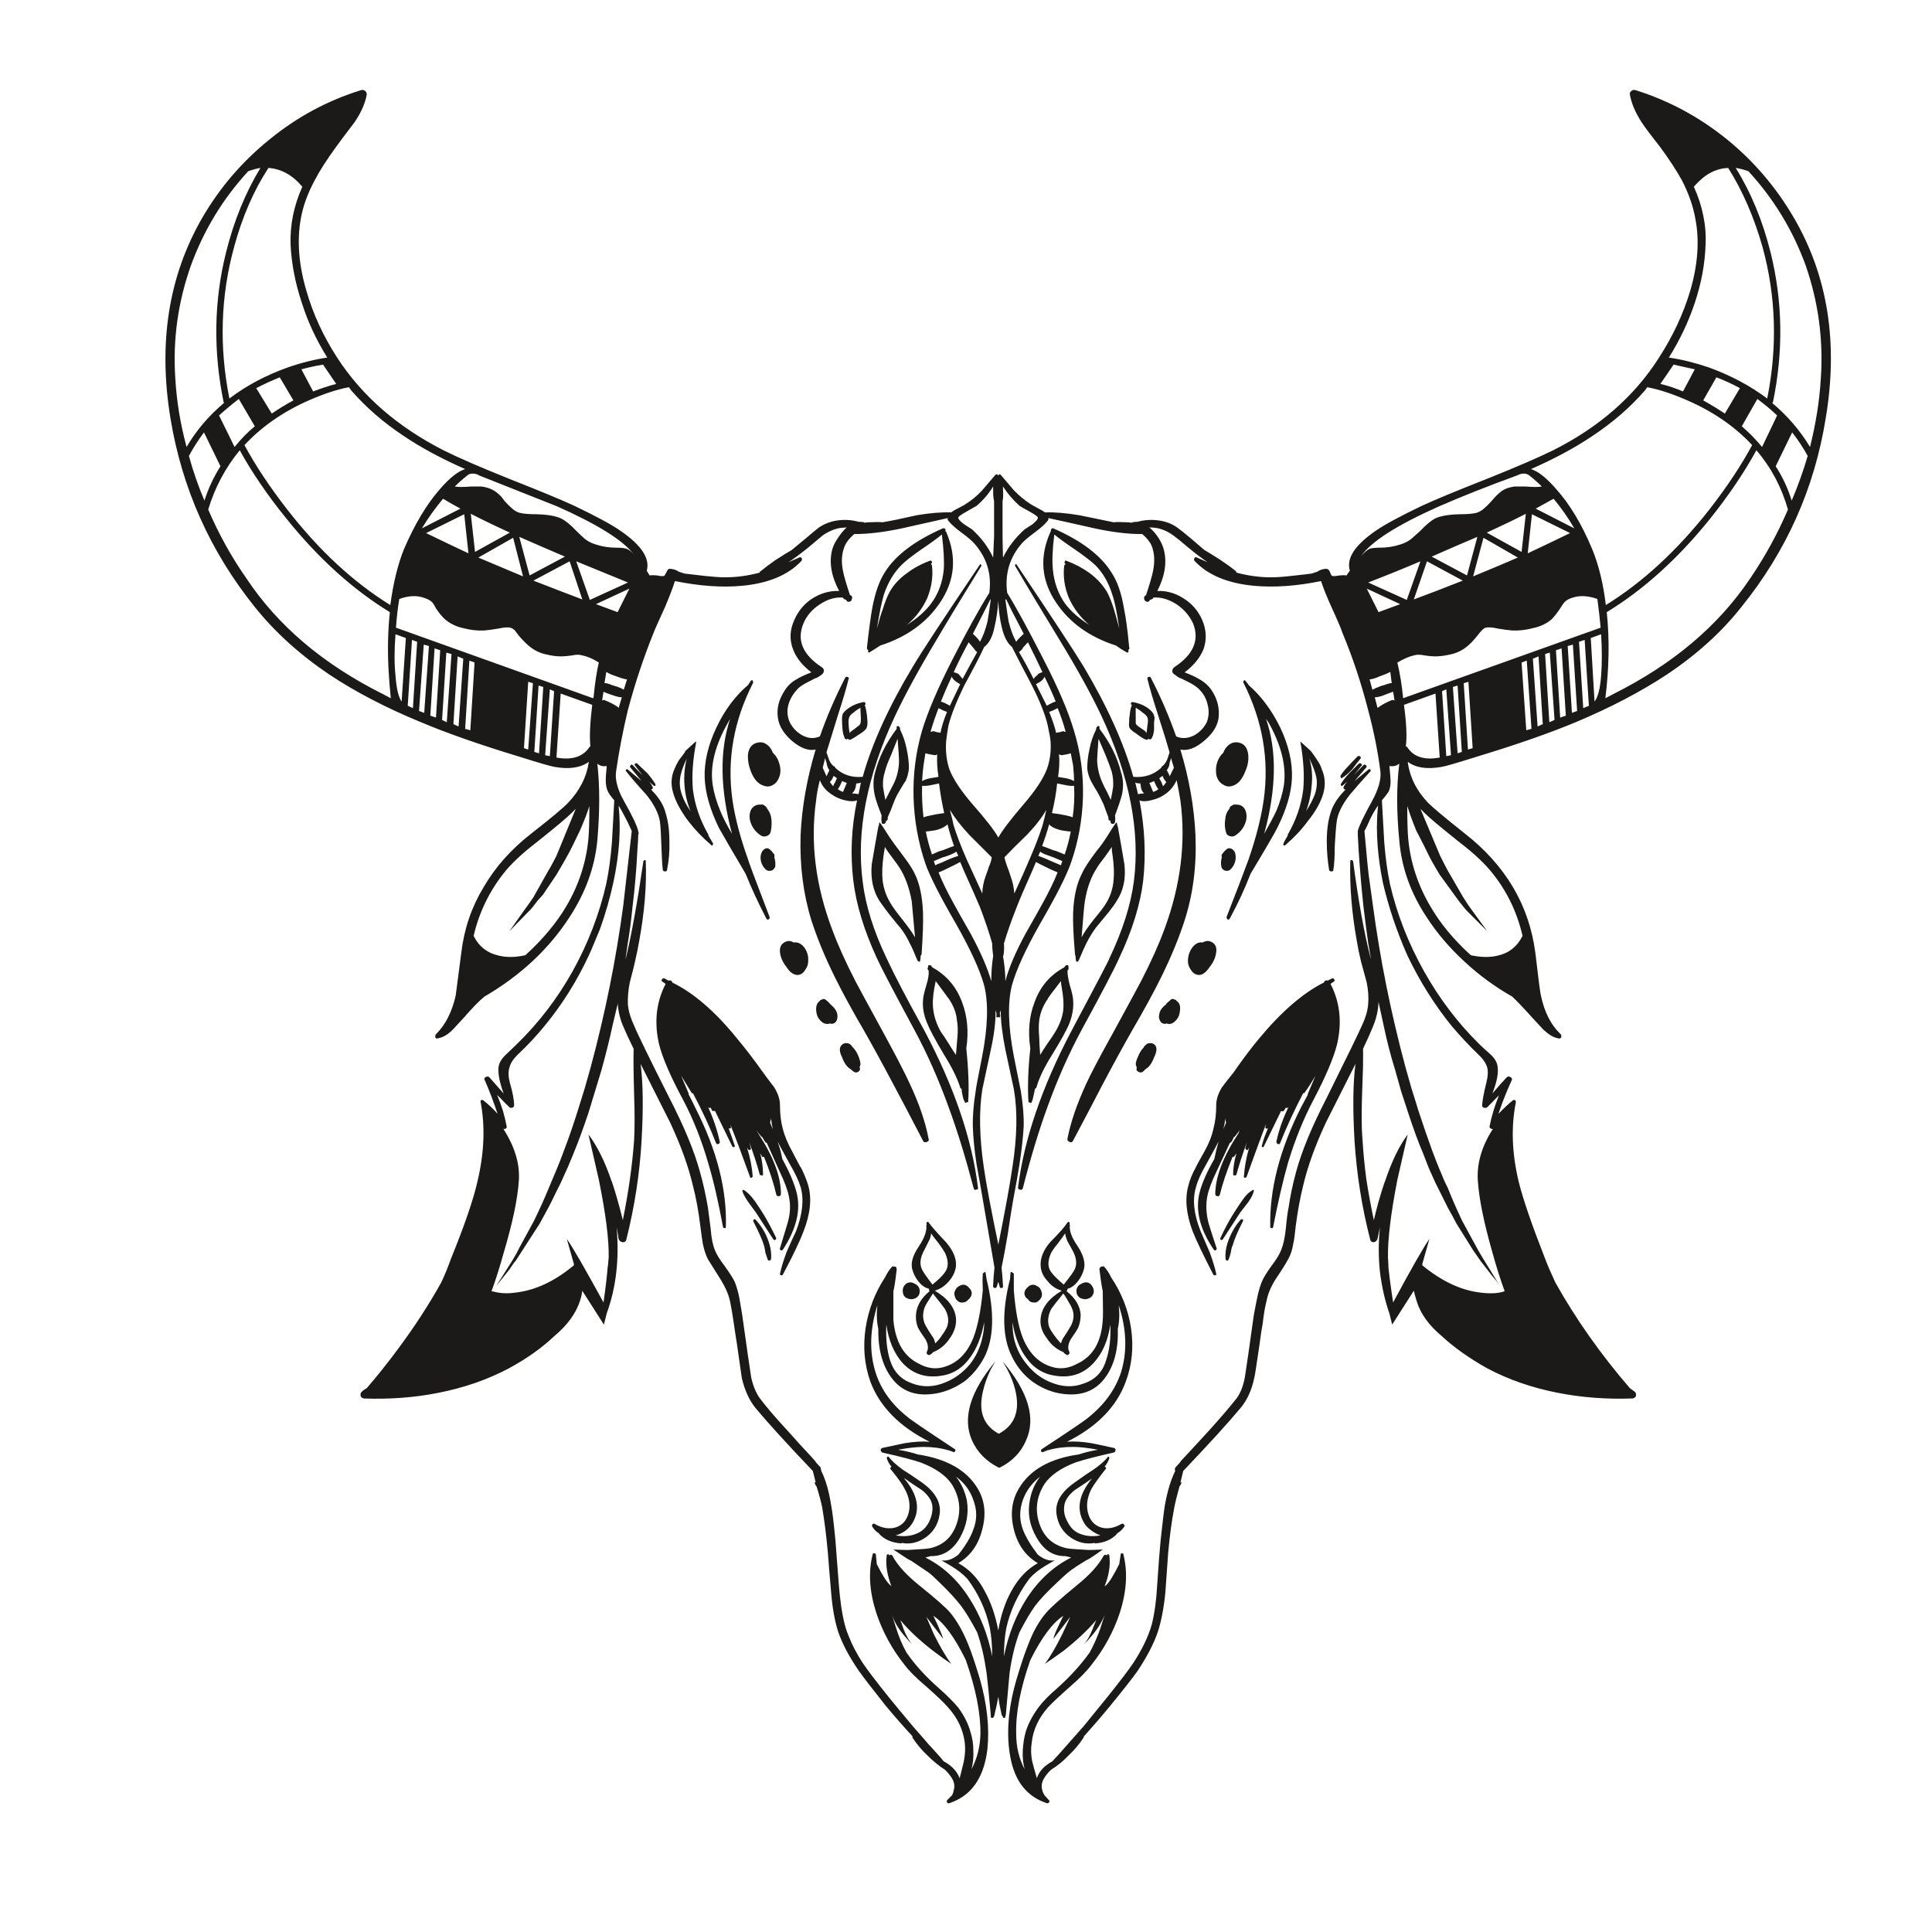 <?xml version="1.0" encoding="utf-8"?>
<!-- Generator: Adobe Illustrator 16.0.0, SVG Export Plug-In . SVG Version: 6.00 Build 0)  -->
<!DOCTYPE svg PUBLIC "-//W3C//DTD SVG 1.1//EN" "http://www.w3.org/Graphics/SVG/1.1/DTD/svg11.dtd">
<svg version="1.1" id="Layer_1" xmlns="http://www.w3.org/2000/svg" xmlns:xlink="http://www.w3.org/1999/xlink" x="0px" y="0px"
	 width="300px" height="300px" viewBox="0 0 300 300" enable-background="new 0 0 300 300" xml:space="preserve">
<g>
	<path fill="#1C1A18" d="M159.84,79.417c-0.975-0.536-1.484-0.828-1.533-0.877c-1.023-0.926-1.875-1.924-2.559-2.996v0.584
		c0.049,0.779,0.023,1.339-0.072,1.68v5.408c0,0.73,0.023,1.851,0.072,3.361c0.779-1.608,1.9-3.069,3.361-4.384
		c0.146-0.097,0.561-0.365,1.242-0.803c0.584-0.488,0.854-0.829,0.805-1.023C161.156,80.22,160.717,79.904,159.84,79.417z
		 M144.714,87.235c0,0.146-0.05,0.268-0.146,0.366h-0.072c0.146,0.048,0.22,0.122,0.22,0.219c0.196,1.656-0.05,3.337-0.729,5.042
		c-0.73,1.607-1.778,2.996-3.144,4.164c1.608-1.023,2.851-2.119,3.728-3.288c1.121-1.51,1.777-3.263,1.974-5.26
		c0.097-1.316,0-3.143-0.293-5.48c-0.633,0.536-1.703,1.315-3.215,2.338c-1.412,0.975-2.436,1.778-3.068,2.412
		c-1.169,1.169-2.071,2.679-2.705,4.53c-0.34,1.121-0.705,2.898-1.096,5.335c0.343-1.316,0.634-2.291,0.878-2.923
		c0.341-1.121,0.707-2.047,1.096-2.777c0.632-1.12,1.534-2.094,2.703-2.923c1.023-0.779,2.192-1.412,3.507-1.899
		C144.495,86.992,144.617,87.04,144.714,87.235z M146.396,82.046c0.097-0.048,0.22-0.024,0.364,0.074
		c0.097,0.097,0.097,0.195,0,0.292l0.146,0.146c1.706,3.898,1.389,7.576-0.95,11.034c-2.094,3.118-5.188,5.333-9.279,6.649
		c-0.438,0.293-0.975,0.634-1.608,1.023c-0.049,0.097-0.122,0.097-0.219,0c-0.098-0.099-0.098-0.195,0-0.292
		c-0.195-0.097-0.268-0.269-0.22-0.511c0.293-2.631,0.561-4.628,0.804-5.992c0.439-2.388,1.096-4.262,1.974-5.626
		C139.064,86.212,142.06,83.947,146.396,82.046z M231.814,169.585c-0.021,0.071-0.045,0.146-0.072,0.22
		c0.045-0.057,0.094-0.117,0.146-0.184c0.637-0.762,1.318-1.528,2.045-2.301c0.193-0.195,0.391-0.221,0.586-0.074
		c0.242,0.1,0.316,0.27,0.219,0.513c-0.713,1.519-1.383,3.199-2.01,5.042c-0.008,0.049-0.021,0.098-0.035,0.146
		c0.033-0.037,0.068-0.073,0.107-0.11c0.695-0.735,1.412-1.405,2.156-2.009c0.146-0.049,0.244-0.049,0.293,0
		c0.098,0.097,0.146,0.195,0.146,0.292c-0.779,3.8-0.635,7.94,0.438,12.422c0.684,2.728,2.047,6.698,4.092,11.911
		c0.344,0.925,0.879,2.168,1.607,3.727c3.168,5.65,7.016,11.106,11.545,16.368l0.805,0.584c0.146,0.146,0.193,0.365,0.146,0.657
		c-0.098,0.195-0.27,0.316-0.51,0.365c-4.045,0.146-7.918-0.146-11.619-0.877c-3.994-0.779-7.648-2.045-10.961-3.801
		c-2.777-1.558-5.115-3.215-7.016-4.968c-2.047-1.704-3.361-3.532-3.945-5.479c-0.195-0.633-0.34-1.17-0.438-1.607l-3.361,5.262
		l-0.439-1.754c-0.68-1.949-1.168-4.092-1.461-6.431c-0.244-2.29-0.244-4.603,0-6.942l-0.365,1.754
		c-0.098,0.342-0.293,0.535-0.584,0.586c-0.342,0-0.537-0.172-0.586-0.513c-1.266-4.92-2.068-9.985-2.41-15.198
		c-0.293-5.065-0.244-9.061,0.146-11.982c-1.023,2.045-2.559,5.091-4.605,9.134c-1.656,3.558-2.824,6.795-3.506,9.718
		c-0.488,1.949-0.879,4.068-1.17,6.357c-0.146,1.413-0.27,2.289-0.367,2.631c-0.145,0.975-0.412,1.802-0.803,2.484
		c-0.389,0.729-1.047,1.777-1.973,3.141c-0.73,1.171-1.193,2.291-1.389,3.363c-0.242,0.925-0.438,2.068-0.586,3.434
		c-0.145,0.73-0.316,1.852-0.51,3.36c-0.488,3.36-0.756,5.065-0.805,5.114c-0.391,1.899-1.096,3.459-2.119,4.678
		c-1.949,2.338-4.92,5.602-8.914,9.792l-0.439,1.825l0.074-0.071h0.072c0.049,0,0.049,0.024,0,0.071c0,0.146-0.1,0.343-0.291,0.584
		c-0.391,1.414-0.658,2.51-0.805,3.289c-0.391,1.998-0.707,4.336-0.949,7.016c-0.1,1.363-0.244,3.434-0.439,6.211
		c-0.242,2.387-0.633,4.409-1.168,6.064c-0.635,1.851-1.682,3.873-3.143,6.064c-0.682,0.975-2.096,2.775-4.238,5.407
		c-1.363,1.655-2.729,3.237-4.092,4.75c0,0.097-0.023,0.17-0.074,0.218c-0.631,0.975-1.389,1.876-2.264,2.705
		c-0.877,0.925-1.805,1.68-2.777,2.266c-0.486,0.485-0.828,0.899-1.021,1.24c-0.439,0.684-0.537,1.364-0.293,2.047
		c0,0.098,0.098,0.316,0.293,0.658l0.656,0.73c0.146,0.097,0.17,0.219,0.074,0.365c-0.098,0.146-0.221,0.193-0.365,0.146
		c-3.043-1-4.918-3.339-5.629-7.015c-0.092-0.443-0.166-0.906-0.217-1.39c-0.393-3.313,0-6.94,1.168-10.888
		c0.73-2.436,1.34-4.237,1.826-5.407c0.779-2.045,1.729-3.702,2.852-4.968c0.682-0.779,2.24-2.168,4.674-4.166
		c1.998-1.607,3.387-3.141,4.166-4.604c0.1-0.097,0.195-0.146,0.293-0.146c0.049,0,0.121,0.051,0.219,0.146
		c0-0.146,0.051-0.22,0.146-0.22c0.146,0,0.219,0.072,0.219,0.22c0.195,1.463-0.049,3.045-0.73,4.75l0.221-0.146
		c0.486-0.438,1.168-1.534,2.045-3.288l0.221-1.462c0-0.146,0.072-0.219,0.221-0.219c0.145,0,0.217,0.072,0.217,0.219
		c0.684,2.729,0.488,5.749-0.582,9.063c-0.977,2.922-2.438,5.603-4.385,8.037c-0.682,0.926-1.779,2.047-3.289,3.36
		c-1.656,1.462-2.801,2.532-3.436,3.216c-1.51,1.705-2.361,3.557-2.557,5.553c-0.146,0.879-0.123,1.827,0.072,2.85
		c0.146,0.587,0.391,1.463,0.729,2.632c0.264-0.82,0.799-1.527,1.609-2.118c0.238-0.182,0.506-0.354,0.803-0.514l0.293-0.327
		l0.584-0.62c1.754-1.998,3.07-3.484,3.945-4.459c1.512-1.852,2.777-3.409,3.801-4.675c1.949-2.438,3.264-4.166,3.945-5.189
		c1.363-2.094,2.314-4.067,2.85-5.918c0.439-1.704,0.73-3.872,0.877-6.504c0.195-2.972,0.367-5.188,0.514-6.649
		c0.291-2.728,0.51-4.528,0.656-5.406c0.391-2.192,0.928-3.969,1.607-5.333c-0.098-0.196-0.074-0.39,0.072-0.585l0.73-0.805v-0.072
		c0.244-0.244,1.729-1.852,4.457-4.822c1.801-1.998,3.24-3.678,4.313-5.042c0.584-0.828,0.998-1.899,1.242-3.216
		c0.242-1.559,0.412-2.702,0.512-3.434l0.877-6.212c0.242-1.315,0.414-2.19,0.512-2.632c0.193-0.973,0.438-1.826,0.73-2.557
		c0.24-0.584,0.729-1.389,1.461-2.411c0.777-1.022,1.289-1.851,1.533-2.484c0.342-0.827,0.586-1.924,0.73-3.288
		c0.146-1.559,0.293-2.679,0.439-3.361c0.242-1.704,0.633-3.557,1.17-5.553c0.877-3.216,2.461-7.039,4.75-11.473
		c3.213-6.479,5.041-10.23,5.479-11.253c0.535-1.121,0.854-2.192,0.949-3.215c0.1-1.071,0.025-2.216-0.219-3.435
		c-0.391-1.463-0.682-2.534-0.877-3.216c-0.293-1.218-0.512-2.29-0.658-3.214c-0.779-4.287-1.119-8.429-1.021-12.422
		c0-0.097,0.049-0.147,0.146-0.147c0.145,0,0.242,0.05,0.293,0.147c0.828,6.234,1.729,11.228,2.703,14.979l0.07,0.218l-0.438-2.557
		c-0.195-1.365-0.438-3.24-0.73-5.626c-0.293-2.728-0.535-5.553-0.73-8.476l-0.146-2.631c0-0.097,0-0.194,0-0.292v-0.292
		c0.195-0.781,0.928-2.313,2.193-4.604c1.023-1.851,1.461-3.409,1.314-4.677c-0.391-3.068-1.023-6.234-1.9-9.499
		c-1.072-4.188-2.41-8.208-4.02-12.057c-0.098-0.388-0.656-1.704-1.68-3.945c-0.73-1.608-1.268-2.948-1.607-4.02
		c-3.801,0.78-7.283,1.023-10.449,0.731c-4.092-0.39-7.16-1.681-9.207-3.873c-0.098-0.146-0.098-0.292,0-0.438
		s0.219-0.17,0.365-0.073l1.682,0.73c-0.877-0.584-1.875-1.339-2.996-2.265c-1.021-0.877-1.803-1.51-2.34-1.9
		c-0.875-0.633-1.777-1.022-2.703-1.169c-0.34-0.048-0.682-0.073-1.021-0.073c0.535,0.438,1.021,0.999,1.461,1.681
		c0.391,0.633,0.658,1.242,0.805,1.827c0.488,1.949,0.145,4.067-1.023,6.357c1.463-0.05,2.826,0.341,4.094,1.169
		c1.266,0.779,2.217,1.875,2.85,3.288c0.682,1.558,0.754,3.094,0.219,4.604c-0.535,1.314-1.51,2.509-2.924,3.579
		c1.023,0.391,1.803,0.756,2.34,1.096c0.779,0.439,1.412,1.023,1.9,1.754c0.875,1.364,1.217,2.801,1.021,4.312
		c-0.195,1.219-0.926,2.363-2.191,3.434c-1.363,1.17-2.605,1.633-3.729,1.389c1.365,4.531,2.145,8.964,2.34,13.3
		c0.195,4.724-0.365,9.134-1.682,13.225c-0.877,2.728-2.07,5.626-3.58,8.696c-1.119,2.289-2.631,5.064-4.531,8.328
		c-1.363,2.389-2.922,5.237-4.676,8.551c-0.975,1.898-2.484,4.772-4.529,8.621c-0.1,0.244-0.27,0.316-0.514,0.22
		c-0.291-0.097-0.414-0.269-0.365-0.511c0.488-2.533,1.461-5.383,2.924-8.551c0.682-1.51,2.096-4.188,4.238-8.037
		c2.338-4.287,3.75-6.894,4.238-7.817c1.559-3.02,2.775-5.725,3.654-8.111c2.529-6.82,3.359-13.495,2.482-20.021
		c-0.146-0.926-0.34-1.974-0.584-3.143c-0.391,0.926-1.023,1.681-1.898,2.265c-0.488,0.342-1.098,0.609-1.828,0.805
		c-0.877,0.243-1.559,0.269-2.045,0.073c0.826,4.237,1.021,8.379,0.584,12.422c-0.439,3.702-1.682,7.721-3.729,12.057
		c-0.682,1.559-2.631,5.285-5.846,11.18c-1.996,3.703-3.775,7.722-5.334,12.057c-1.314,3.604-2.58,7.795-3.799,12.568
		c-0.1,0.193-0.244,0.242-0.439,0.146c-0.193,0-0.293-0.097-0.293-0.292c0.928-7.501,3.703-15.636,8.332-24.404
		c3.896-7.308,5.846-11.035,5.846-11.181c2.047-4.287,3.313-8.257,3.801-11.911c1.021-7.842-0.658-16.44-5.043-25.793
		c-1.561-3.312-3.752-7.283-6.576-11.911c-3.117-5.115-5.383-8.89-6.795-11.326c-0.049-0.097-0.049-0.17,0-0.219
		c0.098-0.097,0.17-0.097,0.219,0c5.553,8.281,9.014,13.542,10.375,15.783c3.705,6.235,6.285,11.958,7.746,17.172
		c1.705,0.146,3.143-0.317,4.311-1.389c0.051-0.146,0.121-0.243,0.221-0.292c0.146-0.097,0.314-0.293,0.512-0.584l0.146-0.292
		c0.049-0.05,0.193-0.464,0.438-1.243c-0.293-1.07-0.877-2.971-1.754-5.699c-0.779-2.387-1.338-4.287-1.682-5.7
		c-0.049-0.146,0-0.244,0.146-0.292c0.145-0.097,0.268-0.073,0.365,0.074c1.559,3.02,2.873,6.064,3.945,9.134
		c0.877,0.388,1.803,0.339,2.775-0.147c0.879-0.487,1.535-1.169,1.975-2.045c0.34-0.877,0.389-1.778,0.146-2.705
		c-0.195-0.926-0.635-1.728-1.316-2.41c-0.291-0.292-0.73-0.609-1.313-0.951c-0.781-0.39-1.268-0.634-1.463-0.73
		c-0.34-0.097-0.633-0.269-0.877-0.511c-0.291-0.147-0.463-0.317-0.512-0.512c-0.049-0.292,0.049-0.535,0.293-0.73
		c2.971-1.948,3.945-4.214,2.924-6.795c-0.535-1.17-1.365-2.144-2.486-2.923c-1.266-0.828-2.508-1.193-3.725-1.096v0.146
		c-0.148,0.097-0.318,0.171-0.514,0.22c-0.049,0.194-0.17,0.291-0.365,0.291c-0.242,0-0.414-0.146-0.512-0.438
		c-0.049-0.293,0.049-0.487,0.293-0.584c0.584-1.754,0.949-3.021,1.098-3.8c0.291-1.461,0.217-2.752-0.221-3.873
		c-0.244-0.584-0.73-1.193-1.463-1.827h-0.217c-2.047,0-4.434-0.292-7.162-0.877c-3.215-0.73-5.627-1.266-7.234-1.607
		c0.1,0.146,0.051,0.316-0.146,0.511c-0.389,0.487-1.047,1.072-1.973,1.754s-1.582,1.242-1.973,1.68
		c-1.9,2.192-2.654,4.75-2.266,7.673c1.363,2.192,3.238,5.626,5.625,10.303c2.291,4.433,3.873,8.135,4.75,11.106
		c1.023,3.361,1.486,6.796,1.389,10.303c-0.098,3.556-0.73,6.99-1.898,10.304c-0.684,1.948-2.266,5.066-4.75,9.352
		c-2.242,3.946-3.703,7.138-4.385,9.572c-0.682,2.729-0.586,6.382,0.293,10.96c0.684,3.361,1.049,5.189,1.096,5.48
		c0.34,2.095,0.486,3.945,0.438,5.555c-0.098,1.654-0.314,3.604-0.658,5.846c-0.191,1.266-0.535,3.189-1.021,5.771
		c-0.195,1.119-0.463,2.824-0.803,5.113c-0.342,1.998-0.658,3.704-0.951,5.115c0.098,0.829,0.172,1.778,0.221,2.85
		c0.047,0.196-0.023,0.293-0.221,0.293c-0.193,0.05-0.291-0.023-0.291-0.219l-0.221-0.73l-0.221,0.73
		c-0.047,0.194-0.17,0.269-0.365,0.219c-0.145,0-0.217-0.097-0.217-0.293c0.047-1.07,0.121-2.021,0.217-2.85
		c-0.24-1.411-0.533-3.117-0.875-5.115c-0.391-2.289-0.684-3.994-0.877-5.113c-0.439-2.582-0.777-4.506-1.021-5.771
		c-0.342-2.242-0.535-4.189-0.586-5.846c-0.049-1.608,0.098-3.46,0.438-5.555c0-0.244,0.344-2.069,1.023-5.48
		c0.879-4.578,0.975-8.23,0.293-10.96c-0.682-2.435-2.145-5.626-4.385-9.572c-2.483-4.286-4.066-7.404-4.748-9.352
		c-1.121-3.314-1.73-6.748-1.828-10.304c-0.096-3.507,0.342-6.942,1.315-10.303c0.877-2.923,2.461-6.625,4.75-11.106
		c2.289-4.483,4.189-7.917,5.699-10.303c0.391-2.923-0.391-5.481-2.338-7.673c-0.389-0.438-1.047-0.998-1.973-1.68
		s-1.584-1.267-1.974-1.754c-0.194-0.195-0.243-0.365-0.146-0.511l-7.163,1.607c-2.777,0.585-5.188,0.877-7.234,0.877h-0.146
		c-0.73,0.633-1.217,1.242-1.461,1.827c-0.487,1.12-0.585,2.411-0.292,3.873c0.146,0.78,0.511,2.046,1.096,3.8h0.073
		c0.244,0.097,0.317,0.291,0.22,0.584c-0.05,0.292-0.22,0.438-0.512,0.438c-0.194,0-0.317-0.097-0.366-0.291
		c-0.194-0.049-0.339-0.123-0.438-0.22l-0.073-0.146c-1.219-0.097-2.435,0.269-3.654,1.096c-1.168,0.779-1.998,1.752-2.484,2.923
		c-1.072,2.581-0.122,4.847,2.85,6.795c0.292,0.195,0.39,0.438,0.292,0.73c-0.05,0.195-0.195,0.365-0.438,0.512
		c-0.293,0.243-0.609,0.414-0.951,0.511c-0.194,0.097-0.658,0.341-1.389,0.73c-0.632,0.341-1.072,0.658-1.314,0.951
		c-0.682,0.73-1.145,1.534-1.389,2.41c-0.244,0.926-0.17,1.827,0.219,2.705c0.439,0.876,1.096,1.559,1.974,2.045
		c0.926,0.486,1.827,0.535,2.703,0.147c1.072-3.07,2.387-6.114,3.946-9.134c0.097-0.147,0.22-0.171,0.365-0.074
		c0.194,0.048,0.243,0.147,0.146,0.292c-0.34,1.413-0.901,3.313-1.68,5.7c-0.829,2.728-1.413,4.628-1.754,5.699l0.438,1.243
		l0.147,0.292c0.194,0.291,0.365,0.487,0.511,0.584c0.146,0.05,0.243,0.147,0.292,0.292c1.121,1.072,2.533,1.534,4.237,1.389
		c1.461-5.213,4.067-10.937,7.819-17.172c1.266-2.144,4.725-7.405,10.375-15.783c0-0.097,0.051-0.097,0.146,0
		c0.098,0.049,0.121,0.122,0.072,0.219c-3.069,4.97-5.358,8.744-6.869,11.326c-2.776,4.628-4.943,8.599-6.503,11.911
		c-4.384,9.353-6.064,17.951-5.042,25.793c0.439,3.654,1.681,7.624,3.728,11.911c1.169,2.533,3.117,6.26,5.846,11.181
		c4.626,8.719,7.404,16.854,8.328,24.404c0.049,0.195-0.021,0.292-0.217,0.292c-0.244,0.099-0.391,0.049-0.439-0.146
		c-1.268-4.822-2.557-9.013-3.873-12.568c-1.56-4.335-3.337-8.354-5.335-12.057c-3.262-6.041-5.212-9.767-5.846-11.18
		c-1.997-4.335-3.214-8.354-3.653-12.057c-0.487-4.091-0.291-8.233,0.585-12.422c-0.537,0.196-1.241,0.17-2.119-0.073
		c-0.681-0.195-1.266-0.462-1.754-0.805c-0.925-0.584-1.559-1.339-1.899-2.265c-0.293,1.121-0.487,2.168-0.584,3.143
		c-0.926,6.526-0.097,13.201,2.483,20.021c0.877,2.386,2.095,5.091,3.653,8.111c0.537,1.022,1.95,3.629,4.239,7.817
		c2.046,3.75,3.434,6.431,4.165,8.037c1.46,3.118,2.436,5.969,2.923,8.551c0.097,0.242,0,0.414-0.291,0.511
		c-0.293,0.098-0.488,0.024-0.586-0.22c-1.999-3.849-3.507-6.723-4.529-8.621c-1.754-3.313-3.314-6.162-4.677-8.551
		c-1.899-3.264-3.41-6.039-4.531-8.328c-1.51-3.07-2.703-5.968-3.579-8.696c-1.268-4.091-1.827-8.501-1.681-13.225
		c0.194-4.336,0.973-8.769,2.337-13.3c-1.119,0.244-2.362-0.218-3.726-1.389c-1.217-1.07-1.924-2.215-2.12-3.434
		c-0.243-1.461,0.097-2.898,1.023-4.312c0.438-0.73,1.047-1.314,1.827-1.754c0.535-0.34,1.316-0.705,2.339-1.096
		c-1.413-1.07-2.363-2.265-2.85-3.579c-0.585-1.51-0.512-3.046,0.218-4.604c0.634-1.413,1.559-2.509,2.777-3.288
		c1.316-0.828,2.703-1.219,4.165-1.169c-1.218-2.29-1.583-4.409-1.096-6.357c0.147-0.584,0.439-1.194,0.877-1.827
		c0.438-0.682,0.901-1.242,1.389-1.681l-0.95,0.073c-0.925,0.146-1.851,0.536-2.777,1.169c-0.973,0.829-1.73,1.461-2.265,1.9
		c-1.266,1.022-2.289,1.778-3.068,2.265l1.68-0.729c0.147-0.097,0.269-0.073,0.366,0.073c0.097,0.146,0.097,0.292,0,0.438
		c-2.045,2.192-5.115,3.483-9.207,3.873c-3.119,0.292-6.601,0.049-10.448-0.731c-0.343,1.072-0.854,2.411-1.536,4.02
		c-1.07,2.338-1.656,3.654-1.752,3.945c-1.559,3.849-2.9,7.868-4.019,12.057c-0.779,3.265-1.389,6.431-1.827,9.499
		c-0.16,1.038,0.083,2.268,0.73,3.691c0.046,0.095,0.094,0.192,0.146,0.292c0.113,0.227,0.234,0.458,0.366,0.693
		c1.267,2.242,1.998,3.775,2.192,4.604v0.146l0.073,0.147c0,0.097-0.024,0.194-0.073,0.292c0,0.391-0.048,1.267-0.146,2.631
		c-0.147,2.923-0.391,5.749-0.731,8.476c-0.244,2.386-0.488,4.261-0.73,5.626l-0.365,2.557l0.073-0.218
		c0.876-3.653,1.777-8.647,2.703-14.979c0.05-0.097,0.121-0.147,0.22-0.147c0.097,0,0.146,0.05,0.146,0.147
		c0.147,3.799-0.196,7.941-1.023,12.422c-0.146,0.876-0.365,1.948-0.656,3.214c-0.147,0.682-0.414,1.753-0.805,3.216
		c-0.243,1.219-0.339,2.362-0.291,3.435c0.097,1.022,0.414,2.094,0.949,3.215c0.438,1.12,2.265,4.872,5.48,11.253
		c2.291,4.434,3.874,8.257,4.75,11.473c0.487,1.704,0.901,3.555,1.243,5.553c0,0.05,0.146,1.17,0.438,3.361
		c0.097,1.364,0.315,2.461,0.658,3.288c0.243,0.634,0.753,1.462,1.534,2.484c0.73,1.022,1.242,1.827,1.534,2.411
		c0.292,0.729,0.537,1.584,0.73,2.557c0.097,0.537,0.243,1.413,0.438,2.632l0.877,6.212c0.097,0.73,0.269,1.875,0.511,3.434
		c0.292,1.316,0.73,2.388,1.315,3.216c1.022,1.364,2.46,3.044,4.31,5.042c0.722,0.802,1.354,1.509,1.901,2.118
		c0.494,0.54,0.957,1.04,1.387,1.497c0.14,0.154,0.274,0.301,0.403,0.438c0.35,0.398,0.581,0.655,0.693,0.769v0.072l0.768,0.842
		l0.11,0.548c0.681,1.364,1.193,3.141,1.534,5.333c0.194,1.022,0.414,2.826,0.658,5.406c0,0.049,0.17,2.266,0.511,6.649
		c0.195,2.632,0.512,4.8,0.95,6.504c0.044,0.169,0.093,0.341,0.146,0.513c0.131,0.424,0.29,0.851,0.476,1.278
		c0.508,1.324,1.227,2.701,2.155,4.127c0.682,1.023,1.998,2.753,3.946,5.188c1.023,1.267,2.313,2.824,3.873,4.676
		c0.449,0.529,1.046,1.212,1.79,2.047c0.384,0.477,0.786,0.925,1.206,1.352c0.294,0.332,0.609,0.685,0.949,1.062
		c0.194,0.192,0.463,0.511,0.805,0.948c1.266,0.683,2.094,1.559,2.484,2.631c0.032-0.135,0.069-0.27,0.107-0.401
		c0.236-0.969,0.42-1.712,0.549-2.229c0.195-1.021,0.244-1.971,0.146-2.85c-0.244-2.045-1.12-3.896-2.631-5.553
		c-0.633-0.73-1.754-1.803-3.361-3.216c-1.559-1.313-2.679-2.435-3.361-3.36c-1.948-2.436-3.409-5.115-4.384-8.037
		c-1.072-3.313-1.266-6.332-0.583-9.063c0-0.146,0.073-0.219,0.218-0.219c0.196,0,0.292,0.072,0.292,0.219l0.146,1.462
		c0.878,1.754,1.584,2.851,2.12,3.288l0.147,0.146c-0.682-1.803-0.926-3.386-0.731-4.75c0-0.146,0.073-0.22,0.219-0.22
		c0.098,0,0.169,0.072,0.22,0.22c0.048-0.097,0.121-0.146,0.218-0.146c0.097,0,0.171,0.051,0.22,0.146
		c0.779,1.463,2.168,2.995,4.164,4.604c2.485,1.998,4.067,3.387,4.75,4.166c1.074,1.266,2.022,2.923,2.851,4.968
		c0.488,1.17,1.097,2.974,1.828,5.407c1.119,3.945,1.512,7.574,1.168,10.888c-0.057,0.481-0.129,0.945-0.219,1.39
		c-0.758,3.676-2.655,6.015-5.7,7.015c-0.146,0.049-0.268,0-0.365-0.146c-0.048-0.146-0.023-0.27,0.073-0.365l0.729-0.73
		c0.147-0.293,0.221-0.513,0.221-0.658c0.242-0.683,0.146-1.363-0.293-2.047c-0.243-0.39-0.584-0.803-1.022-1.24
		c-0.925-0.586-1.851-1.341-2.776-2.266c-0.877-0.829-1.631-1.73-2.265-2.705c-0.048-0.048-0.048-0.121,0-0.218
		c-1.316-1.413-2.705-2.997-4.166-4.75c-2.094-2.632-3.483-4.435-4.164-5.407c-1.512-2.191-2.582-4.215-3.216-6.064
		c-0.537-1.655-0.902-3.678-1.096-6.064c-0.243-2.777-0.414-4.848-0.511-6.211c-0.244-2.68-0.537-5.018-0.877-7.016
		c-0.146-0.779-0.438-1.875-0.876-3.289c-0.147-0.146-0.244-0.34-0.292-0.584v-0.071c0.048,0,0.097,0,0.146,0
		c-0.151-0.608-0.297-1.192-0.438-1.754c-3.995-4.19-6.966-7.454-8.914-9.792c-0.975-1.219-1.681-2.777-2.119-4.678l-0.731-5.114
		c-0.243-1.511-0.414-2.63-0.511-3.36c-0.196-1.363-0.391-2.509-0.585-3.434c-0.242-1.072-0.73-2.192-1.461-3.363l-1.972-3.141
		c-0.342-0.684-0.609-1.51-0.805-2.484c-0.049-0.244-0.17-1.121-0.366-2.631c-0.291-2.389-0.682-4.508-1.168-6.357
		c-0.681-2.923-1.851-6.16-3.507-9.718c-2.046-4.043-3.581-7.089-4.604-9.134c0.39,2.972,0.438,6.966,0.146,11.982
		c-0.291,5.065-1.07,10.133-2.337,15.198c-0.049,0.341-0.243,0.513-0.585,0.513c-0.34-0.051-0.56-0.244-0.657-0.586
		c0-0.146-0.097-0.729-0.292-1.754c0.438,4.922-0.073,9.379-1.534,13.373l-0.439,1.754l-3.361-5.262
		c-0.048,0.487-0.169,1.021-0.365,1.607c-0.632,1.947-1.972,3.774-4.019,5.479c-1.899,1.804-4.237,3.458-7.014,4.968
		c-3.313,1.756-6.966,3.021-10.96,3.801c-3.654,0.73-7.502,1.022-11.545,0.877c-0.244-0.049-0.414-0.17-0.512-0.365
		c-0.049-0.292,0-0.512,0.146-0.657c0.195-0.194,0.462-0.39,0.804-0.584c1.607-1.851,3.24-3.897,4.896-6.139
		c2.533-3.41,4.75-6.82,6.649-10.229c0.536-1.119,1.047-2.363,1.535-3.727c2.095-5.164,3.459-9.135,4.092-11.911
		c1.072-4.479,1.242-8.622,0.512-12.422c-0.048-0.097-0.024-0.195,0.073-0.292c0.098-0.049,0.195-0.049,0.292,0
		c0.779,0.585,1.534,1.291,2.265,2.119c-0.633-1.899-1.291-3.629-1.973-5.188c-0.146-0.243-0.098-0.414,0.146-0.513
		c0.244-0.146,0.438-0.121,0.585,0.074c0.876,0.974,1.607,1.803,2.192,2.482c-0.633-1.703-0.9-3.068-0.803-4.092
		c0.097-0.682,0.486-1.339,1.169-1.973c0.779-0.73,1.34-1.268,1.68-1.608c3.362-3.264,6.236-7.014,8.623-11.251
		c2.435-4.384,4.19-8.94,5.261-13.665c0.391-1.851,0.682-3.995,0.877-6.43c0.049-0.779,0.17-2.948,0.366-6.503
		c-0.535-0.634-0.852-1.072-0.951-1.316c-0.292-0.535-0.414-1.314-0.365-2.337l0.147-1.681c-0.585,0.098-1.073-0.024-1.461-0.366
		c0.388,3.458,0.388,7.429,0,11.911c-0.391,4.14-1.827,8.111-4.312,11.91c-3.215,4.969-7.624,9.084-13.226,12.35
		c-0.828,0.682-1.875,1.754-3.142,3.215c-0.974,1.072-1.559,1.705-1.754,1.899c-0.73,0.729-1.437,1.169-2.119,1.315
		c-0.146,0.049-0.268,0.072-0.365,0.072c-0.098,0-0.17-0.048-0.219-0.146c-0.098-0.049-0.098-0.099,0-0.146
		c-0.049-0.146,0-0.293,0.146-0.438c1.413-1.412,2.412-3.385,2.996-5.918c0.048-0.293,0.341-2.532,0.877-6.724
		c0.438-3.654,1.583-7.015,3.434-10.083c1.803-3.118,4.263-5.896,7.38-8.33c3.119-2.435,5.042-4.043,5.773-4.823
		c1.802-1.899,2.874-4.019,3.215-6.358c-1.267,0.926-3.02,1.193-5.26,0.805c-0.634-0.097-2.412-0.609-5.335-1.536
		c-6.284-1.899-11.497-3.727-15.637-5.48c-5.31-2.192-9.986-4.627-14.029-7.307c-4.628-3.117-8.501-6.625-11.619-10.521
		c-6.917-8.623-11.277-18.365-13.08-29.229c-1.948-11.789-0.292-22.213,4.97-31.274c2.728-4.677,6.211-8.72,10.449-12.129
		c4.238-3.459,8.939-5.992,14.103-7.6c0.243-0.098,0.463-0.073,0.658,0.073s0.292,0.341,0.292,0.585
		c-0.243,1.364-0.877,2.801-1.899,4.311c-1.267,1.656-2.216,2.923-2.85,3.8c-1.461,1.997-2.582,3.751-3.361,5.261
		c-1.072,1.997-1.778,3.945-2.12,5.845c-0.633,3.459-0.341,7.234,0.877,11.326c1.023,3.556,2.606,6.99,4.75,10.303
		c3.849,5.943,9.353,10.741,16.514,14.395c2.338,1.169,5.7,2.63,10.084,4.384c4.822,1.9,8.233,3.313,10.23,4.238
		c3.361,1.607,5.747,2.898,7.16,3.873c3.266,2.241,4.628,4.312,4.093,6.211c0.048,0.098,0.194,0.341,0.438,0.73
		c0.341-0.048,0.731-0.048,1.169,0l0.365,0.074c0.341,0.048,0.56,0.048,0.658,0c0.048,0,0.097-0.024,0.146-0.074l0.365-0.657
		c0.099-0.292,0.292-0.414,0.585-0.365c0.487,0.048,0.901,0.195,1.242,0.438l0.878,0.293c0.339,0.048,1.387,0.17,3.141,0.365
		c1.316,0.146,2.362,0.219,3.143,0.219c1.802,0,3.604-0.243,5.407-0.73c0-0.146,0.049-0.219,0.146-0.219
		c0.585-0.487,1.364-1.072,2.337-1.754c1.219-0.779,2.046-1.291,2.485-1.534c0.486-0.39,1.194-0.974,2.119-1.754
		c0.973-0.828,1.681-1.412,2.119-1.753c0.876-0.585,1.851-0.95,2.923-1.096c1.121-0.146,2.192-0.074,3.215,0.219
		c0.292,0,0.584,0.024,0.876,0.073v0.074c0.341-0.049,0.608-0.074,0.804-0.074c0.926-0.048,1.608-0.048,2.046,0
		c1.217-0.195,2.996-0.56,5.333-1.096c2.047-0.341,3.825-0.487,5.335-0.438c0.242-0.195,0.607-0.414,1.096-0.658
		c0.684-0.341,1.072-0.56,1.17-0.657c0.877-0.536,1.706-1.218,2.485-2.046c0.291-0.34,0.998-1.169,2.119-2.484
		c0.047-0.048,0.146-0.073,0.291-0.073c0.049,0.049,0.1,0.122,0.146,0.22c0.049-0.098,0.098-0.17,0.146-0.22
		c0.098,0,0.172,0.025,0.221,0.073c1.07,1.267,1.777,2.095,2.119,2.484c0.826,0.828,1.656,1.51,2.484,2.046
		c0.145,0.097,0.535,0.316,1.168,0.657c0.486,0.244,0.854,0.463,1.096,0.658c1.512-0.048,3.289,0.097,5.334,0.438
		c1.17,0.244,2.949,0.609,5.334,1.096c0.439-0.048,1.121-0.048,2.049,0c0.193,0,0.461,0.024,0.803,0.074l0.072-0.074
		c0.293-0.048,0.561-0.073,0.805-0.073c1.021-0.292,2.094-0.365,3.215-0.219s2.096,0.511,2.922,1.096
		c0.488,0.341,1.221,0.926,2.193,1.753c0.924,0.78,1.605,1.364,2.047,1.754c0.438,0.243,1.266,0.755,2.482,1.534
		c1.021,0.682,1.826,1.267,2.41,1.754c0.051,0.049,0.074,0.122,0.074,0.219c1.803,0.487,3.604,0.73,5.406,0.73
		c0.828,0,1.877-0.073,3.143-0.219c1.803-0.195,2.85-0.317,3.143-0.365l0.879-0.293c0.338-0.243,0.752-0.39,1.24-0.438
		c0.293-0.048,0.512,0.073,0.658,0.365l0.291,0.657l0.146,0.074c0.098,0.048,0.316,0.048,0.658,0L208,89.354
		c0.439-0.048,0.803-0.048,1.096,0c0.244-0.39,0.414-0.633,0.512-0.73c-0.582-1.899,0.758-3.97,4.02-6.211
		c1.412-0.974,3.801-2.265,7.162-3.873c1.998-0.926,5.406-2.338,10.229-4.238c4.385-1.754,7.77-3.215,10.156-4.384
		c7.16-3.605,12.643-8.403,16.441-14.395c2.143-3.313,3.75-6.747,4.822-10.303c1.219-4.141,1.484-7.917,0.803-11.326
		c-0.34-1.9-1.023-3.848-2.045-5.845c-0.826-1.51-1.975-3.264-3.436-5.261c-1.313-1.656-2.266-2.923-2.85-3.8
		c-0.975-1.51-1.584-2.947-1.826-4.311c-0.049-0.244,0.047-0.439,0.291-0.585c0.148-0.146,0.365-0.17,0.658-0.073
		c5.115,1.607,9.814,4.141,14.104,7.6c4.189,3.409,7.646,7.453,10.375,12.129c5.311,9.061,6.967,19.485,4.971,31.274
		c-1.754,10.863-6.113,20.606-13.08,29.229c-3.07,3.896-6.941,7.404-11.619,10.521c-3.994,2.632-8.646,5.066-13.955,7.307
		c-4.189,1.754-9.426,3.581-15.711,5.48c-2.922,0.926-4.701,1.438-5.334,1.536c-2.24,0.388-3.969,0.121-5.189-0.805
		c0.293,2.339,1.34,4.458,3.145,6.358c0.779,0.779,2.703,2.388,5.77,4.823c3.119,2.435,5.605,5.212,7.455,8.33
		c1.803,3.068,2.947,6.429,3.434,10.083c0.486,4.19,0.781,6.431,0.879,6.724c0.535,2.533,1.533,4.506,2.994,5.918
		c0.146,0.098,0.195,0.244,0.146,0.438c0.049,0.048,0.049,0.097,0,0.146c-0.098,0.099-0.17,0.146-0.219,0.146h-0.074
		c-0.098,0-0.219-0.023-0.365-0.072c-0.635-0.146-1.34-0.586-2.119-1.315c-0.193-0.194-0.777-0.827-1.754-1.899
		c-1.266-1.412-2.291-2.484-3.068-3.215c-2.729-1.559-5.188-3.361-7.379-5.408c-2.34-2.143-4.313-4.457-5.92-6.942
		c-2.484-3.75-3.896-7.721-4.238-11.91c-0.438-4.434-0.438-8.403,0-11.911c-0.438,0.341-0.949,0.464-1.533,0.366l0.145,1.681
		c0.1,0.975,0,1.754-0.291,2.337c-0.195,0.292-0.535,0.731-1.023,1.316c0.195,3.555,0.316,5.725,0.365,6.503
		c0.193,2.435,0.488,4.579,0.877,6.43c1.072,4.677,2.85,9.23,5.334,13.665c2.387,4.237,5.236,7.987,8.549,11.251
		c0.344,0.343,0.926,0.878,1.754,1.608c0.682,0.634,1.049,1.291,1.096,1.973C232.688,166.646,232.441,167.938,231.814,169.585z
		 M153.885,76.056c-0.617,0.913-1.361,1.741-2.229,2.484l-1.534,0.877c-0.878,0.487-1.316,0.803-1.316,0.95
		c-0.048,0.195,0.243,0.536,0.877,1.023c0.293,0.194,0.707,0.462,1.243,0.803c1.412,1.267,2.508,2.728,3.289,4.384
		c0.049-1.169,0.098-2.289,0.146-3.361c0-2.387,0-4.189,0-5.408c-0.098-0.341-0.146-0.901-0.146-1.68V75.69v-0.146
		C154.109,75.714,154,75.885,153.885,76.056z M97.22,119.75c-0.099-0.048-0.099-0.121,0-0.218c0.048-0.099,0.121-0.121,0.218-0.073
		l2.192,1.827l-1.752-2.119c-0.097-0.099-0.074-0.22,0.073-0.365c0.097-0.099,0.196-0.099,0.292,0l1.534,1.607l-1.168-1.534
		c-0.097-0.097-0.097-0.194,0-0.293c0.097-0.097,0.218-0.097,0.365,0c0.34,0.341,0.852,0.83,1.534,1.461
		c0.535,0.634,0.949,1.195,1.242,1.681c0.05,0.097,0.05,0.196,0,0.293c-0.097,0.048-0.17,0.048-0.218,0
		c-0.293-0.244-0.537-0.462-0.731-0.658c0.243,0.292,0.414,0.561,0.511,0.804c0.097,0.097,0.097,0.194,0,0.292
		c-0.049,0.097-0.123,0.146-0.22,0.146c1.219,1.217,1.974,2.436,2.267,3.653c0.388,1.218,0.583,2.679,0.583,4.384
		c0.05,1.512-0.073,2.996-0.365,4.457c0,0.147-0.097,0.22-0.292,0.22c-0.194,0-0.317-0.073-0.365-0.22
		c-0.097-0.828-0.17-2.069-0.219-3.726c-0.05-1.657-0.121-2.898-0.22-3.727c-0.195-1.315-0.9-2.729-2.119-4.238
		C98.898,121.797,97.852,120.578,97.22,119.75z M91.667,115.879v-0.073c-0.141-1.459-0.043-3.58,0.291-6.358l-4.895-1.754
		l-0.658,9.939c2.388,0.438,4.091-0.097,5.115-1.608L91.667,115.879z M96.562,108.279c-0.242,0-0.537-0.049-0.876-0.146
		c-0.439-0.147-0.731-0.244-0.878-0.293c-0.583-0.195-0.949-0.341-1.096-0.438l-0.219,1.387c0.097-0.097,0.219-0.121,0.366-0.073
		c0.779,0.292,1.484,0.658,2.118,1.096l0.074,0.147L96.562,108.279z M97.364,105.502c-0.39-0.049-0.9-0.194-1.534-0.438
		c-0.876-0.293-1.437-0.536-1.681-0.731l-0.291,1.754c0.194-0.048,0.583,0.049,1.168,0.292c0.196,0.049,0.511,0.146,0.949,0.293
		c0.391,0.146,0.682,0.291,0.878,0.438L97.364,105.502z M92.98,102.872c-0.926-0.583-1.777-0.949-2.558-1.096
		c-0.438-0.146-0.975-0.146-1.607,0c-0.682,0.099-1.217,0.147-1.608,0.147c-0.779,0-1.558-0.097-2.337-0.292
		c-0.974-0.195-1.851-0.609-2.63-1.243c-0.438-0.34-0.999-0.901-1.681-1.68c-0.341-0.438-0.561-0.73-0.658-0.877
		c-0.242-0.194-0.462-0.317-0.656-0.365c-0.391-0.097-1.023-0.049-1.901,0.147c-0.876,0.146-1.607,0.244-2.191,0.292
		c-1.023,0.048-2.095-0.074-3.215-0.365c-1.121-0.244-2.07-0.708-2.85-1.389c-0.438-0.39-0.901-0.951-1.389-1.681
		c-0.243-0.487-0.463-0.828-0.658-1.023c-0.292-0.243-0.657-0.438-1.096-0.583c-1.168-0.438-2.484-0.39-3.945,0.146
		c-0.244,1.461-0.414,2.947-0.512,4.457l30.617,10.96l0.073-0.218C92.372,106.16,92.64,104.383,92.98,102.872z M92.542,93.811
		l3.361,1.243l1.827-3.653L92.542,93.811z M116.583,105.722c0.049-0.097,0.146-0.123,0.293-0.073
		c0.048,0.146,0.073,0.267,0.073,0.365c-3.021,5.894-4.092,11.958-3.215,18.195c0.39,2.728,1.193,5.797,2.412,9.207
		c0,0.146,1.119,3.141,3.361,8.987c0.049,0.097,0,0.22-0.147,0.365c-0.194,0.05-0.317,0-0.365-0.146
		c-1.217-2.337-2.289-4.652-3.214-6.941c-2.241-3.799-3.631-6.187-4.166-7.162c-1.363-2.826-2.093-5.383-2.192-7.672
		c-0.097-2.483,0.512-5.115,1.827-7.891c1.266-2.679,2.898-4.871,4.896-6.577L116.583,105.722z M97.512,90.45
		c-3.215-1.315-5.894-2.411-8.038-3.288l2.118,5.993L97.512,90.45z M88.451,87.162l-5.627,2.996c2.875,1.121,5.408,2.094,7.6,2.922
		L88.451,87.162z M81.216,89.5l-1.534-5.992l-5.407,3.069C75.639,87.162,77.953,88.136,81.216,89.5z M80.631,83.362l1.608,5.991
		l5.48-2.923C85.43,85.457,83.067,84.434,80.631,83.362z M73.105,79.782l0.658,5.918l5.407-2.996
		C77.125,81.779,75.104,80.805,73.105,79.782z M66.165,82.777c2.095,1.023,4.287,2.071,6.577,3.143l-0.658-6.065L66.165,82.777z
		 M71.499,78.978c-0.828-0.438-1.729-0.95-2.704-1.535c-1.218,1.461-2.314,2.996-3.288,4.603L71.499,78.978z M74.056,73.644
		c-0.682-0.195-1.194-0.121-1.535,0.22c-0.682,0.536-1.315,1.096-1.9,1.681c0.536,0.097,1.364,0.097,2.485,0
		c0.779,0,1.339,0,1.681,0c0.682,0.097,1.242,0.268,1.68,0.512c0.39,0.194,0.755,0.462,1.096,0.803
		c0.194,0.146,0.462,0.463,0.803,0.95c0.438,0.487,0.781,0.829,1.023,1.023c0.39,0.39,0.828,0.657,1.316,0.803
		c0.583,0.146,1.484,0.219,2.703,0.219c1.655,0.049,2.898,0.269,3.726,0.658c0.682,0.341,1.461,0.974,2.339,1.9
		c0.535,0.536,0.973,0.95,1.314,1.242c0.486,0.39,1.047,0.682,1.681,0.877c1.023,0.341,2.093,0.512,3.215,0.512
		c0.682,0,1.193,0.048,1.534,0.146c0.427,0.127,0.84,0.444,1.242,0.95c-1.634-2.194-5.63-4.703-11.984-7.526
		c-6.868-2.729-10.863-4.313-11.983-4.75L74.056,73.644z M32.333,79.124c1.656,3.849,3.629,7.405,5.919,10.668
		c4.871,7.355,11.935,13.348,21.19,17.976l1.242,0.657c-0.146-1.364-0.269-2.923-0.365-4.675c-0.146-3.07-0.074-5.969,0.219-8.696
		c-5.749-3.508-11.107-8.354-16.075-14.542c-2.923-3.605-5.334-7.136-7.234-10.595C34.987,72.645,33.355,75.714,32.333,79.124z
		 M34.232,72.402l-2.558-5.261c-0.877,1.169-1.656,2.387-2.338,3.654c0.633,2.338,1.438,4.651,2.411,6.941
		C32.333,75.885,33.161,74.106,34.232,72.402z M34.014,64.51l2.411,4.896c0.974-1.217,2.022-2.29,3.142-3.215l-2.485-4.239
		C36.06,62.732,35.037,63.584,34.014,64.51z M45.559,62.172l-2.119-3.581c-1.315,0.536-2.533,1.096-3.653,1.681l2.411,3.946
		C43.269,63.487,44.389,62.805,45.559,62.172z M54.181,60.125c-1.803,0.341-3.824,0.999-6.065,1.973
		c-4.043,1.754-7.429,4.092-10.157,7.015c1.706,3.166,3.922,6.503,6.65,10.01c4.92,6.333,10.254,11.277,16.002,14.833
		c0.439-3.361,1.145-6.26,2.12-8.695c1.656-3.849,3.507-6.942,5.553-9.28c1.51-1.753,2.826-2.801,3.946-3.142
		c-3.653-1.607-6.82-3.312-9.499-5.115c-3.167-2.094-5.895-4.457-8.184-7.088L54.181,60.125z M52.208,59.615l-2.046-2.997
		c-1.169,0.195-2.29,0.439-3.361,0.731l1.827,3.435C49.895,60.296,51.086,59.906,52.208,59.615z M46.946,28.998
		c-1.51-1.803-3.263-2.777-5.261-2.923c-2.29,3.507-4.068,7.6-5.334,12.275c-2.094,7.648-2.338,15.491-0.731,23.529
		c2.631-1.997,5.651-3.605,9.061-4.822c2.095-0.73,4.141-1.242,6.138-1.535c-1.705-2.728-3.021-5.553-3.946-8.476
		c-1.023-3.069-1.608-6.09-1.754-9.061C45.022,34.917,45.63,31.921,46.946,28.998z M40.443,26.075
		c-0.584,0.098-1.218,0.268-1.9,0.512c-3.945,4.286-6.917,9.182-8.914,14.687c-1.997,5.651-2.801,11.448-2.412,17.391
		c0.195,3.557,0.78,7.137,1.754,10.742c1.51-2.582,3.458-4.871,5.846-6.868h-0.073c-1.656-7.989-1.535-15.784,0.365-23.383
		C36.327,34.283,38.104,29.923,40.443,26.075z M227.139,90.158l-5.555-2.996l-2.045,5.918
		C221.779,92.252,224.313,91.278,227.139,90.158z M237.879,79.854l-0.656,6.065c2.287-1.072,4.48-2.119,6.574-3.143L237.879,79.854z
		 M230.865,82.705l5.406,2.996l0.658-5.918C235.127,80.707,233.105,81.681,230.865,82.705z M227.795,89.354l1.609-5.991
		c-2.193,0.926-4.557,1.948-7.09,3.068L227.795,89.354z M230.354,83.508l-1.607,5.992c3.068-1.267,5.383-2.241,6.941-2.923
		L230.354,83.508z M220.563,87.162c-2.389,1.023-5.09,2.119-8.111,3.288l5.992,2.705L220.563,87.162z M212.742,85.189
		c0.391-0.098,0.902-0.146,1.535-0.146c1.121,0,2.191-0.17,3.215-0.512c0.635-0.195,1.193-0.487,1.682-0.877
		c0.34-0.292,0.805-0.707,1.389-1.242c0.877-0.926,1.633-1.559,2.266-1.9c0.828-0.389,2.07-0.608,3.727-0.658
		c1.219,0,2.119-0.073,2.703-0.219c0.486-0.146,0.928-0.414,1.316-0.803c0.244-0.195,0.582-0.536,1.021-1.023
		c0.73-0.877,1.365-1.461,1.9-1.753c0.438-0.244,0.996-0.415,1.68-0.512c0.391,0,0.975,0,1.754,0c1.119,0.097,1.947,0.097,2.484,0
		c-0.586-0.584-1.219-1.145-1.898-1.681c-0.391-0.341-0.9-0.415-1.535-0.22l-0.514,0.22c-4.527,1.656-8.523,3.239-11.982,4.75
		c-6.576,2.923-10.617,5.504-12.129,7.745C211.891,85.725,212.354,85.335,212.742,85.189z M163.713,82.997
		c-0.293,2.338-0.363,4.165-0.219,5.48c0.195,1.997,0.828,3.75,1.898,5.26c0.879,1.169,2.119,2.265,3.729,3.288
		c-1.365-1.168-2.412-2.557-3.143-4.164c-0.684-1.656-0.926-3.337-0.73-5.042c0.047-0.097,0.121-0.17,0.219-0.219
		c-0.146-0.098-0.193-0.219-0.146-0.366c0.051-0.195,0.146-0.243,0.293-0.146c1.316,0.487,2.51,1.12,3.58,1.899
		c1.121,0.829,2.021,1.803,2.703,2.923c0.391,0.73,0.756,1.657,1.098,2.777c0.195,0.632,0.463,1.607,0.803,2.923
		c-0.34-2.437-0.705-4.214-1.096-5.335c-0.584-1.851-1.461-3.361-2.631-4.53c-0.68-0.634-1.729-1.437-3.141-2.412
		C165.418,84.312,164.346,83.533,163.713,82.997z M163.129,82.558l0.072-0.146c-0.049-0.097-0.021-0.195,0.074-0.292
		c0.096-0.098,0.193-0.122,0.291-0.074c4.336,1.9,7.332,4.166,8.988,6.796c0.924,1.364,1.584,3.238,1.973,5.626
		c0.291,1.364,0.561,3.361,0.805,5.992c0.098,0.243,0.021,0.414-0.221,0.511h0.072c0.1,0.097,0.1,0.194,0,0.292
		c-0.098,0.097-0.195,0.097-0.291,0c-0.535-0.292-1.07-0.634-1.607-1.023c-4.092-1.315-7.184-3.531-9.279-6.649
		C161.666,90.134,161.373,86.456,163.129,82.558z M118.774,131.807c0.292-0.146,0.535-0.121,0.73,0.074
		c0.244,0.194,0.487,0.462,0.731,0.804c0.048,0.146,0.048,0.292,0,0.438c0.146,0.438,0.195,0.925,0.146,1.461
		c-0.097,0.243-0.267,0.438-0.511,0.585c-0.341,0.097-0.634,0.073-0.878-0.074c-0.388-0.339-0.656-0.753-0.803-1.242
		c-0.146-0.537-0.122-1.023,0.073-1.461C118.359,132.15,118.53,131.954,118.774,131.807z M89.399,125.596l-0.657,0.658
		c-0.73,0.731-2.535,2.242-5.407,4.531c-2.291,1.753-4.019,3.385-5.188,4.896c-2.241,2.874-3.775,6.088-4.604,9.645
		c0.829,1.657,2.144,2.68,3.946,3.07c1.217,0.292,2.582,0.268,4.092-0.073c2.68-2.436,4.798-4.969,6.356-7.6
		c1.949-3.313,3.094-6.82,3.435-10.522c0.097-1.12,0.146-2.8,0.146-5.042c-0.292,0.975-0.779,2.242-1.461,3.8l-1.096,2.265
		c-0.244,0.535-0.658,1.314-1.241,2.337c-0.683,1.169-1.121,1.925-1.316,2.265l-2.12,3.143l-0.803,0.876
		c-0.681,0.926-1.145,1.487-1.389,1.681l-2.996,3.069l2.485-3.507c0.194-0.244,0.608-0.829,1.241-1.754l2.339-4.165
		c0.146-0.195,0.561-0.95,1.242-2.266L89.399,125.596z M68.356,100.972l-0.877-0.292l-0.658,10.449l0.877,0.293L68.356,100.972z
		 M70.109,101.557l-0.804-0.22l-0.658,10.45l0.73,0.365L70.109,101.557z M71.937,102.288l-0.877-0.366l-0.657,10.521l0.803,0.366
		L71.937,102.288z M73.69,102.872l-0.804-0.292l-0.657,10.595l0.803,0.22L73.69,102.872z M66.603,100.314l-0.804-0.218l-0.73,10.303
		l0.803,0.292L66.603,100.314z M64.775,99.656l-0.804-0.291l-0.658,10.229l0.803,0.366L64.775,99.656z M63.021,99.073l-1.607-0.585
		c-0.195,2.436-0.195,4.58,0,6.431c0.146,1.997,0.462,3.337,0.95,4.019L63.021,99.073z M82.75,106.087l-0.73-0.22l-0.658,10.304
		l0.658,0.218L82.75,106.087z M84.358,106.672l-0.73-0.22l-0.658,10.303l0.731,0.22L84.358,106.672z M86.039,107.329l-0.658-0.291
		l-0.73,10.23l0.73,0.146L86.039,107.329z M118.189,124.94c0.195-0.049,0.365,0,0.512,0.146c0.194,0.097,0.339,0.268,0.438,0.511
		c0.39,0.488,0.609,1.073,0.658,1.754c0.048,0.634,0,1.266-0.147,1.899c-0.097,0.293-0.315,0.488-0.658,0.585
		c-0.291,0.097-0.56,0.073-0.803-0.073c-0.926-0.585-1.51-1.413-1.754-2.485c-0.097-0.634-0.022-1.169,0.22-1.607
		C116.997,125.134,117.508,124.891,118.189,124.94z M105.915,123.479c0.243,0.73,0.683,1.558,1.314,2.483
		c-0.535-1.314-0.852-2.679-0.949-4.091c-0.097-1.412,0.022-2.776,0.365-4.092c-0.585,1.219-0.926,2.216-1.023,2.996
		C105.476,121.651,105.572,122.552,105.915,123.479z M113.368,111.64l-0.292,0.512c-2.045,3.557-2.85,6.795-2.41,9.718
		c0.194,1.266,0.583,2.607,1.168,4.019c0.39,0.975,0.998,2.168,1.827,3.581C111.81,122.552,111.711,116.609,113.368,111.64z
		 M117.751,115.293c0.488-0.097,0.951,0.024,1.389,0.366c0.39,0.292,0.681,0.706,0.876,1.243c0.486,0.438,0.829,1.022,1.023,1.752
		c0.194,0.683,0.194,1.316,0,1.901c-0.194,0.583-0.488,0.999-0.876,1.242c-0.488,0.341-0.999,0.414-1.536,0.22
		c-0.876-0.244-1.559-0.999-2.045-2.267c-0.341-0.876-0.486-1.752-0.438-2.63C116.291,116.048,116.827,115.44,117.751,115.293z
		 M104.526,123.113c-0.39-1.315-0.317-2.557,0.218-3.728c0.147-0.388,0.365-0.828,0.658-1.314c0.535-0.73,0.829-1.12,0.878-1.169
		l0.146-0.292l1.607-1.461l0.074,0.073c-0.537,2.777-0.708,5.238-0.512,7.38c0.292,2.388,1.096,4.725,2.412,7.015v0.147
		c0.244,0.39,0.487,0.803,0.731,1.242c0,0.05-0.024,0.121-0.073,0.22c-0.097,0.097-0.171,0.097-0.22,0
		c-1.364-1.169-2.533-2.388-3.508-3.654C105.72,125.961,104.917,124.478,104.526,123.113z M93.164,144.266l-1.352,3.251
		c-0.12,0.27-0.243,0.538-0.365,0.805c-1.851,3.994-4.142,7.648-6.869,10.961c-1.266,1.558-2.679,3.068-4.237,4.529
		c-0.682,0.683-1.096,1.34-1.243,1.973c-0.195,0.634-0.17,1.412,0.073,2.339c0.439,1.51,0.658,2.679,0.658,3.507
		c0,0.146-0.048,0.244-0.146,0.292c-0.098,0.099-0.195,0.123-0.292,0.073c-0.146,0.05-0.243,0.023-0.292-0.073
		c-0.364-0.329-0.765-0.731-1.206-1.206c-0.227-0.211-0.458-0.441-0.693-0.693c0.353,0.856,0.656,1.697,0.913,2.521
		c0.224,0.782,0.407,1.551,0.548,2.303c0.048,0.146,0.024,0.269-0.073,0.364c-0.147,0.099-0.293,0.123-0.438,0.073
		c1.801,2.777,2.606,5.48,2.411,8.111c-0.196,2.824-0.975,6.525-2.338,11.105c-0.633,2.289-1.266,4.287-1.9,5.991l1.022,0.22
		c0.828,0.146,1.729,0.146,2.705,0c3.068-0.341,6.089-1.754,9.061-4.238v-0.219l-1.096-3.873c0.925,1.315,2.826,4.604,5.699,9.864
		c0.341-2.386,0.561-4.287,0.658-5.698v0.291l0.146-1.607c0.048-2.776-0.462-6.795-1.534-12.057l-1.607-7.014
		c1.363,1.802,2.558,4.213,3.581,7.232l0.073,0.146c0.584,1.755,1.145,3.727,1.68,5.919c0.877-4.287,1.461-8.428,1.754-12.422
		c0.098-1.804,0.098-4.165,0-7.087c-0.097-3.51-0.122-5.87-0.073-7.089c-0.634-1.267-1.219-2.533-1.754-3.8
		c-0.438-1.121-0.681-2.289-0.73-3.508v0.364c-0.341,1.413-0.609,2.533-0.804,3.363c-0.389,1.851-0.95,4.114-1.681,6.794
		l-2.045,6.724c-0.781,2.339-1.56,4.457-2.339,6.356c-0.633,1.559-1.07,2.582-1.314,3.068c-0.438,1.022-0.878,1.948-1.316,2.776
		c-0.681,1.413-1.121,2.289-1.314,2.63c-0.779,1.413-1.219,2.217-1.316,2.412l-3.726,5.773c-0.196,0.192-0.513,0.632-0.951,1.313
		l-2.045,2.559l2.63-4.164c0.438-0.73,0.755-1.316,0.949-1.754l2.266-4.166c0.925-1.899,1.704-3.629,2.338-5.188
		c0.292-0.682,0.682-1.607,1.169-2.775c0.39-0.927,0.781-1.925,1.169-2.996c0.73-1.9,1.461-4.019,2.192-6.357
		c0.048-0.193,0.391-1.29,1.023-3.288l0.95-3.36c2.241-8.33,3.92-16.685,5.042-25.063l1.314-11.544
		c-0.535-1.169-0.852-1.827-0.949-1.974c-0.231-0.459-0.451-0.874-0.658-1.242c-0.152-0.268-0.299-0.511-0.438-0.73
		c0.388,3.605,0.121,7.575-0.805,11.911C94.717,139.451,94.023,141.875,93.164,144.266z M116.949,189.605
		c0-0.098,0.048-0.194,0.146-0.291c0.099,0,0.17,0.023,0.22,0.071c0.779,0.828,1.389,1.778,1.827,2.851
		c0.487,1.17,0.681,2.266,0.584,3.289c-0.049,0.146-0.146,0.219-0.292,0.219c-0.097,0-0.171-0.049-0.22-0.146
		c-0.097-0.291-0.22-0.656-0.365-1.096c-0.097-0.634-0.171-0.999-0.22-1.096C118.434,192.676,117.875,191.409,116.949,189.605z
		 M115.339,184.783c0.048-0.049,0.097-0.049,0.147,0c0.535,0.293,1.12,0.878,1.754,1.754c0.34,0.488,0.803,1.193,1.387,2.119
		c0.585,0.975,1.219,2.168,1.901,3.58c0,0.146-0.048,0.242-0.147,0.293c-0.097,0.049-0.195,0.023-0.292-0.074l-2.703-4.164
		c-0.488-0.682-0.876-1.218-1.169-1.605c-0.486-0.684-0.803-1.269-0.95-1.756C115.268,184.882,115.292,184.833,115.339,184.783z
		 M103.795,152.268c0.146-0.049,0.267-0.049,0.365,0c0.146,0.049,0.219,0.146,0.219,0.293c3.313,1.607,6.65,4.48,10.011,8.623
		c1.266,1.51,2.63,3.287,4.092,5.332c0.341,0.488,0.925,1.269,1.754,2.34c0.583,0.974,0.876,1.875,0.876,2.703
		c0,1.412,0.147,2.653,0.438,3.727c0.292,1.119,0.779,2.29,1.461,3.508c0.877,1.705,1.34,2.559,1.389,2.559
		c0.486,0.975,0.852,1.875,1.096,2.703c0.585,2.045,0.341,4.434-0.73,7.16c-0.584,1.559-1.657,3.799-3.215,6.723
		c-0.097,0.099-0.194,0.123-0.291,0.073c-0.097,0-0.147-0.073-0.147-0.22c0.195-0.926,0.535-2.046,1.023-3.359
		c0.634-1.463,1.121-2.533,1.461-3.217c1.023-2.679,1.268-4.97,0.731-6.869c-0.293-0.973-0.854-2.168-1.681-3.58
		c-1.071-1.947-1.704-3.117-1.9-3.507c0.341,0.974,0.585,1.875,0.731,2.703c1.072,1.949,1.802,3.653,2.192,5.115
		c0.731,2.729,0.024,5.724-2.119,8.987c-0.097,0.098-0.194,0.121-0.291,0.072c-0.147-0.049-0.196-0.146-0.147-0.293
		c0.535-1.754,0.926-3.044,1.168-3.871c0.44-1.462,0.513-2.851,0.22-4.166c-0.194-1.022-0.682-2.338-1.461-3.945l-1.972-4.385
		c-0.147-0.049-0.244-0.121-0.292-0.219l-0.438-0.73c-0.049,0-0.097-0.023-0.147-0.072c-0.341-0.391-0.584-0.706-0.731-0.95
		l0.292,0.511c2.338,3.558,3.508,6.676,3.508,9.354c0,0.244-0.097,0.364-0.293,0.364c-0.244,0.05-0.39-0.047-0.438-0.291
		c-0.391-1.704-1.023-3.654-1.901-5.846c-0.048,0.047-0.097,0.071-0.146,0.071c-0.097,0-0.146-0.024-0.146-0.071l-0.293-0.512
		c0.293,1.12,0.438,2.191,0.438,3.215c0.048,0.146,0,0.219-0.146,0.219c-0.196,0-0.317-0.049-0.366-0.146
		c-0.391-1.462-0.926-3.119-1.608-4.97c0.05,0.195,0.122,0.488,0.22,0.878c0.049,0.097,0,0.194-0.147,0.291
		c-0.097,0.05-0.194,0-0.291-0.146l-0.147-0.22c0.487,1.511,0.781,2.997,0.878,4.458c0,0.099-0.074,0.17-0.22,0.219
		c-0.146,0-0.22-0.073-0.22-0.219c-1.217-3.362-2.215-6.017-2.996-7.965v0.146c0.099,0.147,0.099,0.27,0,0.365
		c-0.097,0.049-0.195,0.049-0.292,0c0.343,0.928,0.658,1.827,0.951,2.705c0,0.098-0.049,0.17-0.146,0.218
		c-0.097,0-0.171-0.024-0.22-0.071l-2.703-5.555c-0.097,0-0.196,0-0.292,0c-0.099,0-0.17-0.048-0.22-0.146l-0.146-0.364
		c-0.195,0.099-0.341,0.05-0.438-0.146c0.828,1.801,1.436,3.604,1.827,5.406c0.049,0.194-0.025,0.316-0.22,0.365
		c-0.146,0.098-0.268,0.049-0.365-0.146c-0.876-2.289-2.069-4.871-3.581-7.746c-0.049,0.099-0.122,0.074-0.219-0.071l-1.608-2.63
		l1.169,2.775v0.146c0.537,1.021,0.878,1.703,1.023,2.045c3.361,6.576,4.945,12.763,4.75,18.561c0,0.098-0.048,0.146-0.146,0.146
		c-0.147,0-0.244-0.051-0.292-0.146c-0.731-3.994-1.51-7.355-2.338-10.084c-1.023-3.508-2.289-6.697-3.8-9.572
		c-1.997-3.702-3.264-6.625-3.799-8.77c-0.781-3.408-0.438-6.525,1.023-9.352l-0.512-0.365c-0.146-0.098-0.17-0.195-0.073-0.293
		c0.049-0.146,0.171-0.221,0.366-0.221L103.795,152.268z M214.352,108.134c-0.342,0.097-0.635,0.146-0.877,0.146l0.438,1.681
		c0-0.049,0.051-0.097,0.148-0.147c0.535-0.39,1.217-0.755,2.045-1.096c0.145-0.048,0.291-0.024,0.438,0.073l-0.219-1.387
		c-0.244,0.097-0.635,0.243-1.17,0.438C214.813,107.986,214.545,108.085,214.352,108.134z M214.131,105.064
		c-0.533,0.244-1.021,0.389-1.461,0.438l0.439,1.608c0.242-0.147,0.559-0.292,0.951-0.438c0.191-0.097,0.484-0.196,0.875-0.293
		c0.684-0.244,1.072-0.341,1.17-0.292l-0.219-1.754C215.543,104.528,214.959,104.771,214.131,105.064z M212.232,91.4l1.826,3.653
		l3.359-1.243L212.232,91.4z M237.076,102.579l-0.805,0.292L237,113.393l0.807-0.22L237.076,102.579z M224.58,107.038l-0.656,0.291
		l0.656,10.084l0.73-0.146L224.58,107.038z M226.334,106.452l-0.73,0.22l0.73,10.302l0.658-0.22L226.334,106.452z M228.016,105.867
		l-0.73,0.22l0.658,10.303l0.729-0.218L228.016,105.867z M232.617,97.611c-0.875-0.196-1.51-0.244-1.898-0.147
		c-0.293,0.048-0.73,0.462-1.314,1.243c-0.633,0.779-1.17,1.34-1.607,1.68c-0.779,0.633-1.656,1.047-2.631,1.243
		c-0.828,0.196-1.605,0.292-2.338,0.292c-0.439,0-0.975-0.048-1.607-0.147c-0.682-0.146-1.242-0.146-1.682,0
		c-0.682,0.147-1.535,0.513-2.557,1.096c0.389,1.657,0.682,3.435,0.877,5.335v0.218l30.688-10.96
		c-0.145-1.559-0.314-3.044-0.51-4.457c-1.51-0.535-2.852-0.584-4.02-0.146c-0.439,0.146-0.779,0.341-1.023,0.583
		c-0.195,0.195-0.438,0.537-0.73,1.023c-0.486,0.73-0.926,1.292-1.314,1.681c-0.779,0.681-1.754,1.145-2.924,1.389
		c-1.119,0.291-2.191,0.414-3.215,0.365C234.227,97.855,233.496,97.757,232.617,97.611z M218.699,116.28
		c0.99,1.314,2.613,1.764,4.859,1.353l-0.658-9.939l-4.896,1.754c0.391,2.826,0.488,4.97,0.293,6.431
		c0.098,0.048,0.17,0.097,0.221,0.146C218.572,116.114,218.635,116.2,218.699,116.28z M212.523,119.459
		c0.146-0.048,0.244-0.026,0.293,0.073c0.049,0.097,0.049,0.17,0,0.218c-1.463,1.608-2.533,2.826-3.217,3.654
		c-1.217,1.558-1.898,2.971-2.045,4.238c-0.1,0.779-0.195,2.021-0.293,3.727c0,1.608-0.072,2.85-0.221,3.726
		c0,0.147-0.096,0.22-0.291,0.22c-0.193,0-0.314-0.073-0.365-0.22c-0.242-1.461-0.363-2.945-0.363-4.457
		c0-1.705,0.193-3.167,0.584-4.384c0.34-1.217,1.119-2.436,2.338-3.653c-0.146,0-0.244-0.048-0.293-0.146
		c-0.049-0.099-0.049-0.195,0-0.292c0.146-0.292,0.342-0.56,0.584-0.804l-0.803,0.658c-0.049,0.048-0.098,0.048-0.146,0
		c-0.1-0.097-0.121-0.196-0.072-0.293c0.291-0.486,0.73-1.047,1.314-1.681c0.34-0.341,0.828-0.828,1.461-1.461
		c0.146-0.097,0.268-0.097,0.365,0c0.146,0.099,0.17,0.196,0.072,0.293c-0.535,0.682-0.949,1.193-1.242,1.534l1.533-1.607
		c0.1-0.099,0.223-0.099,0.367,0c0.146,0.146,0.168,0.267,0.072,0.365l-1.826,2.119L212.523,119.459z M210.771,117.486
		c0.146-0.146,0.291-0.146,0.438,0c0.146,0.098,0.146,0.22,0,0.365c-0.584,0.73-0.998,1.266-1.242,1.608
		c-0.535,0.583-1.047,1.022-1.533,1.314c-0.098,0.099-0.17,0.099-0.219,0c-0.049-0.097-0.074-0.196-0.074-0.292
		c0.293-0.487,0.709-0.999,1.242-1.534C209.674,118.606,210.139,118.119,210.771,117.486z M213.912,125.195
		c-0.369,0.521-0.734,1.142-1.096,1.862c-0.391,0.926-0.707,1.584-0.949,1.974c0.096,1.121,0.193,2.168,0.291,3.141
		c0.096,1.17,0.219,2.388,0.365,3.654c0.049,0.439,0.268,2.022,0.658,4.75c1.119,8.379,2.801,16.732,5.041,25.064l0.949,3.359
		c0.635,1.998,0.975,3.096,1.023,3.288c0.779,2.388,1.51,4.507,2.189,6.358c0.588,1.559,0.977,2.558,1.172,2.994
		c0.486,1.219,0.9,2.145,1.24,2.776c0.586,1.511,1.34,3.239,2.266,5.188l2.266,4.164c0.146,0.293,0.488,0.877,1.023,1.754
		l2.557,4.164l-0.438-0.656c-0.586-0.682-1.098-1.314-1.533-1.9l-1.023-1.313c-0.488-0.684-0.877-1.243-1.17-1.683l-2.557-4.092
		c-0.535-1.022-0.977-1.826-1.316-2.412l-1.313-2.63c-0.439-0.828-0.879-1.754-1.316-2.777c-0.242-0.485-0.658-1.51-1.242-3.067
		c-0.729-1.705-1.51-3.823-2.338-6.356c-0.488-1.462-0.854-2.582-1.098-3.361l-0.947-3.361c-0.684-2.191-1.268-4.457-1.756-6.794
		c-0.34-1.562-0.584-2.681-0.73-3.363l-0.07-0.364c-0.049,1.219-0.293,2.387-0.732,3.508c-0.486,1.218-1.047,2.484-1.68,3.799
		c0.02,0.475,0.02,1.191,0,2.156c-0.004,0.197-0.004,0.403,0,0.621c-0.029,1.154-0.078,2.592-0.146,4.313
		c-0.068,2.035-0.08,3.8-0.037,5.297c0.027,0.646,0.064,1.243,0.109,1.79c0.119,1.979,0.313,3.989,0.584,6.028
		c0.316,2.07,0.707,4.201,1.17,6.394c0.486-2.095,1.047-4.067,1.68-5.919l0.072-0.146c1.023-3.068,2.193-5.479,3.508-7.232
		l-1.605,7.014c-1.023,5.262-1.51,9.279-1.461,12.057l0.072,1.316c0,0.049,0,0.146,0,0.291c0.111,1.064,0.283,2.393,0.512,3.983
		c0.07,0.456,0.143,0.931,0.219,1.424c0.041-0.077,0.078-0.151,0.109-0.218c2.768-5.137,4.604-8.352,5.518-9.646l-1.098,3.873
		c0,0.049,0,0.121,0,0.219c3.021,2.484,6.043,3.897,9.063,4.238c1.559,0.195,2.799,0.121,3.727-0.22
		c-0.633-1.704-1.268-3.702-1.898-5.991c-1.316-4.58-2.07-8.281-2.266-11.105c-0.195-2.681,0.584-5.383,2.338-8.111
		c-0.098,0.05-0.219,0.023-0.365-0.073s-0.195-0.218-0.146-0.364c0.283-1.475,0.762-3.045,1.424-4.713
		c0.01-0.033,0.021-0.068,0.037-0.109c-0.029,0.031-0.055,0.067-0.072,0.109c-0.656,0.682-1.242,1.277-1.754,1.789
		c-0.1,0.098-0.221,0.123-0.365,0.073c-0.098,0.05-0.195,0.024-0.293-0.073c-0.096-0.048-0.146-0.146-0.146-0.292
		c0.051-0.778,0.27-1.948,0.656-3.507c0.244-0.927,0.293-1.705,0.148-2.339c-0.195-0.681-0.635-1.339-1.316-1.974
		c-1.51-1.461-2.924-2.972-4.238-4.528c-2.68-3.313-4.969-6.968-6.867-10.961c-1.656-3.752-2.924-7.527-3.801-11.326
		c-0.82-4.062-1.09-7.801-0.805-11.217c0.025-0.234,0.049-0.465,0.074-0.693C213.955,125.125,213.934,125.162,213.912,125.195z
		 M138.211,211.234c0.585,1.804,1.729,2.996,3.434,3.582c1.657,0.632,3.362,0.582,5.116-0.147c1.461-0.583,2.729-1.51,3.799-2.774
		c0.977-1.22,1.633-2.607,1.973-4.166c0.195-0.828,0.293-1.631,0.293-2.41c-0.438,2.289-1.168,4.115-2.191,5.479
		c-1.169,1.656-2.704,2.605-4.604,2.85c-2.387,0.342-4.358-0.342-5.918-2.045c-1.314-1.511-2.142-3.483-2.485-5.918
		C137.529,207.874,137.724,209.727,138.211,211.234z M142.814,200.493c0,0.487-0.219,0.854-0.657,1.096
		c-0.438,0.196-0.877,0.196-1.316,0c-0.39-0.146-0.609-0.485-0.658-1.021c-0.048-0.439,0.097-0.829,0.439-1.17
		c0.438-0.342,0.901-0.365,1.387-0.073C142.547,199.568,142.814,199.958,142.814,200.493z M144.861,200.857
		c-0.196,0.293-0.487,0.756-0.877,1.39c-0.342,0.537-0.535,1.022-0.586,1.462c-0.146,0.73-0.023,1.461,0.365,2.191
		c0.244,0.438,0.658,1.097,1.243,1.974c0.097,0.243,0.17,0.487,0.22,0.731c0.485-0.488,0.828-0.902,1.021-1.244
		c0.342-0.438,0.607-0.875,0.804-1.313c0.343-0.927,0.22-1.877-0.364-2.851C146.492,202.904,145.883,202.126,144.861,200.857z
		 M148.295,200.421c0.146-0.342,0.365-0.584,0.656-0.731c0.586-0.34,1.097-0.241,1.536,0.293c0.487,0.486,0.536,1,0.145,1.535
		c-0.096,0.146-0.17,0.219-0.219,0.219c-0.243,0.342-0.561,0.512-0.949,0.512c-0.244,0.049-0.486-0.023-0.73-0.219
		c-0.243-0.195-0.389-0.415-0.438-0.657C148.148,201.029,148.148,200.713,148.295,200.421z M146.76,194.575
		c-0.243-0.438-0.584-0.949-1.022-1.534c-0.633-0.779-1.022-1.292-1.17-1.534c0,0.39-0.121,0.804-0.364,1.241
		c-0.099,0.195-0.317,0.634-0.656,1.314c-0.634,1.121-0.778,2.097-0.44,2.924c0.147,0.39,0.709,1.218,1.683,2.484
		c1.022-0.828,1.683-1.486,1.974-1.974C147.296,196.768,147.296,195.794,146.76,194.575z M143.912,190.118l-0.074-0.146
		c0-0.1,0.048-0.173,0.146-0.221c0.098-0.049,0.17-0.023,0.219,0.072c0.488,0.683,1.389,1.705,2.703,3.07
		c1.121,1.313,1.633,2.557,1.535,3.726c-0.098,0.828-0.463,1.606-1.097,2.338s-1.364,1.219-2.192,1.462
		c1.998,1.168,3.095,2.581,3.289,4.238c0.098,1.07-0.221,2.119-0.95,3.141c-0.634,0.977-1.462,1.682-2.483,2.12h-0.074
		c-0.146,0.195-0.315,0.341-0.511,0.438c-0.146,0.099-0.293,0.074-0.438-0.072c-0.099-0.098-0.121-0.219-0.071-0.365
		c0.291-0.535,0.218-1.193-0.22-1.973c-0.586-0.828-0.975-1.438-1.17-1.827c-0.244-0.634-0.34-1.291-0.293-1.974
		c0.098-1.362,0.805-2.582,2.119-3.653c-0.098-0.097-0.121-0.22-0.072-0.365c-0.633-0.146-1.192-0.535-1.682-1.169
		c-0.438-0.535-0.755-1.169-0.95-1.898c-0.243-0.976,0.097-2.145,1.023-3.509c0.878-1.313,1.267-2.411,1.169-3.288
		C143.837,190.215,143.863,190.166,143.912,190.118z M120.017,175.357c-0.146-0.584-0.244-1.146-0.292-1.682l-0.146,0.658
		L120.017,175.357z M163.201,194.575c-0.535,1.219-0.535,2.19,0,2.923c0.342,0.486,0.998,1.145,1.973,1.975
		c1.023-1.269,1.607-2.097,1.756-2.486c0.34-0.826,0.193-1.801-0.439-2.922c-0.389-0.683-0.635-1.121-0.73-1.315
		c-0.193-0.438-0.316-0.853-0.365-1.241c-0.146,0.242-0.512,0.756-1.098,1.534C163.811,193.626,163.445,194.137,163.201,194.575z
		 M161.596,196.621c-0.1-1.219,0.389-2.46,1.461-3.727c1.363-1.365,2.264-2.388,2.701-3.069c0.098-0.097,0.172-0.121,0.221-0.072
		c0.098,0.048,0.146,0.121,0.146,0.22l-0.074,0.146c0.1,0.048,0.123,0.097,0.074,0.146c-0.098,0.877,0.316,1.973,1.242,3.287
		c0.877,1.364,1.193,2.533,0.949,3.508c-0.193,0.73-0.51,1.364-0.949,1.899c-0.486,0.634-1.021,1.022-1.607,1.169
		c0,0.146-0.049,0.27-0.146,0.365c1.365,1.072,2.096,2.291,2.193,3.652c0,0.684-0.123,1.342-0.367,1.975
		c-0.193,0.39-0.584,0.999-1.168,1.827c-0.438,0.778-0.514,1.438-0.221,1.973c0.051,0.146,0.023,0.269-0.072,0.365
		c-0.146,0.146-0.27,0.171-0.365,0.071c-0.242-0.097-0.414-0.241-0.51-0.438h-0.074c-1.023-0.438-1.85-1.145-2.484-2.12
		c-0.777-1.021-1.096-2.069-0.949-3.141c0.193-1.657,1.289-3.07,3.287-4.238c-0.877-0.243-1.605-0.731-2.191-1.462
		C162.008,198.229,161.643,197.449,161.596,196.621z M152.898,197.498c0.098,0,0.146,0.048,0.146,0.146l0.146,0.948
		c1.266,5.212,1.145,9.28-0.365,12.203c-0.779,1.462-1.779,2.679-2.997,3.654c-1.364,0.973-2.803,1.606-4.313,1.899
		c-3.115,0.582-5.479-0.221-7.086-2.412c-1.413-1.899-2.095-4.434-2.047-7.601c-0.242-1.071-0.292-2.289-0.146-3.653
		c-1.17,3.752-1.267,7.211-0.292,10.377c0.828,2.68,2.508,5.019,5.042,7.015c0.292,0.293,2.727,1.948,7.307,4.97
		c0.098,0.098,0.098,0.194,0,0.291c-0.049,0.146-0.123,0.195-0.22,0.146l-0.804-0.293h-0.072c-1.122-0.34-2.389-0.51-3.801-0.51
		c-1.072,0-2.389,0.146-3.946,0.438c1.17,0.193,2.192,0.438,3.069,0.73c4.481,0.682,7.574,2.435,9.28,5.26
		c1.119,1.852,1.363,3.971,0.73,6.357c-0.584,2.387-1.828,4.141-3.727,5.262c1.704,0.926,3.067,2.361,4.092,4.312
		c0.975,1.754,1.682,3.799,2.119,6.138c0.389-2.339,1.07-4.384,2.047-6.138c1.068-1.949,2.434-3.386,4.092-4.312
		c-1.9-1.121-3.145-2.875-3.729-5.262c-0.584-2.388-0.314-4.507,0.805-6.357c1.705-2.875,4.799-4.627,9.279-5.26
		c0.879-0.293,1.877-0.537,2.994-0.73c-1.557-0.293-2.848-0.438-3.871-0.438c-1.461,0-2.752,0.17-3.873,0.51h-0.072l-0.73,0.293
		c-0.145,0.049-0.242,0-0.293-0.146c-0.049-0.097-0.023-0.193,0.074-0.291c4.531-2.973,6.967-4.628,7.307-4.97
		c2.484-1.996,4.166-4.335,5.041-7.015c0.977-3.215,0.854-6.674-0.363-10.377c0.146,1.364,0.098,2.582-0.146,3.653
		c0.096,3.167-0.561,5.7-1.975,7.601c-1.607,2.191-3.992,2.994-7.16,2.412c-1.512-0.293-2.922-0.928-4.238-1.899
		c-1.266-0.976-2.266-2.192-2.996-3.654c-1.559-2.973-1.68-7.04-0.365-12.203l0.072-0.948c0-0.1,0.051-0.146,0.148-0.146
		c0.049,0,0.096,0.048,0.145,0.146c0.098,0,0.172,0.049,0.221,0.146c0,0.828,0,1.683,0,2.558c0.242,3.168,0.705,5.627,1.389,7.381
		c1.021,2.532,2.631,4.066,4.822,4.604c1.219,0.293,2.436,0.098,3.652-0.585c1.17-0.535,2.098-1.364,2.777-2.483
		c0.682-1.17,1.07-2.606,1.168-4.312c0.049-0.341,0.049-1.802,0-4.384v-0.074c-0.098-0.438-0.193-0.997-0.291-1.68
		c-0.098-0.779-0.172-1.34-0.219-1.683c0-0.146,0.047-0.269,0.145-0.364c0.098-0.098,0.195-0.121,0.293-0.072
		c0.049-0.049,0.121-0.073,0.219-0.073c0.439,0.438,0.828,1.022,1.17,1.754c1.607,2.388,2.631,4.992,3.068,7.817
		c0.439,2.924,0.172,5.701-0.805,8.33c-1.41,3.896-4.457,7.016-9.133,9.354c1.07-0.098,2.34-0.023,3.801,0.221
		c0.291,0.047,1.436,0.291,3.434,0.729c0.242,0.049,0.342,0.17,0.293,0.364c0,0.195-0.1,0.317-0.293,0.365
		c-2.631,0.586-4.604,1.098-5.918,1.534c-2.291,0.878-3.896,1.998-4.822,3.361c-1.219,1.948-1.486,3.971-0.807,6.065
		c0.684,2.094,2.072,3.385,4.166,3.873c0.488,0.098,1.268,0.17,2.338,0.219l1.17,0.072c0.391,0,1.121-0.025,2.191-0.072
		c-1.268,0.926-2.166,1.51-2.703,1.754l-1.389,0.875c-0.584,0.391-1.023,0.707-1.314,0.951c-0.244,0.195-0.828,0.73-1.754,1.606
		c-1.461,1.364-2.582,2.558-3.361,3.581c-0.729,1.021-1.533,2.389-2.41,4.091c-0.684,1.804-1.193,3.898-1.535,6.285
		c-0.098,1.169-0.291,3.337-0.584,6.503l-0.072,0.292c0,0.147-0.074,0.22-0.221,0.22c-0.098,0-0.146-0.048-0.146-0.146l-0.072-0.146
		c-0.1-0.099-0.146-0.17-0.146-0.221l-0.072-0.365c-0.195-0.828-0.342-1.632-0.438-2.41c-0.193,1.071-0.365,1.875-0.512,2.41
		l-0.074,0.365c0,0.098-0.021,0.171-0.072,0.221l-0.072,0.146c-0.049,0.099-0.123,0.146-0.221,0.146
		c-0.146,0-0.219-0.072-0.219-0.22v-0.292c-0.291-3.214-0.512-5.382-0.656-6.503c-0.342-2.387-0.828-4.481-1.463-6.285
		c-0.926-1.752-1.754-3.116-2.484-4.091c-0.779-1.023-1.875-2.217-3.288-3.581c-0.779-0.778-1.363-1.313-1.754-1.606l-2.703-1.826
		c-0.341-0.146-0.902-0.487-1.681-1.023l-1.096-0.73c1.122,0.049,1.875,0.072,2.266,0.072l1.096-0.072
		c1.069-0.049,1.875-0.121,2.41-0.219c2.047-0.488,3.409-1.777,4.092-3.873c0.683-2.095,0.414-4.115-0.804-6.064
		c-0.926-1.363-2.533-2.483-4.822-3.361c-1.315-0.438-3.288-0.949-5.918-1.533c-0.147-0.049-0.244-0.17-0.292-0.365
		c0-0.195,0.097-0.316,0.292-0.365c2.094-0.438,3.238-0.684,3.434-0.73c1.511-0.244,2.802-0.316,3.873-0.22
		c-4.676-2.338-7.745-5.456-9.206-9.353c-0.926-2.631-1.17-5.407-0.731-8.33c0.438-2.826,1.436-5.432,2.996-7.818
		c0.39-0.779,0.779-1.363,1.169-1.754c0.097,0,0.171,0.023,0.22,0.072c0.146-0.049,0.269-0.023,0.365,0.072
		c0.049,0.099,0.073,0.221,0.073,0.365c-0.195,1.706-0.365,2.826-0.512,3.361v0.074c0,2.679,0,4.141,0,4.384
		c0.147,1.704,0.561,3.142,1.243,4.312c0.681,1.119,1.583,1.948,2.703,2.483c1.217,0.683,2.436,0.878,3.653,0.585
		c2.192-0.536,3.801-2.07,4.822-4.604c0.684-1.804,1.17-4.263,1.463-7.381c-0.049-1.022-0.049-1.875,0-2.558
		c0-0.097,0.074-0.146,0.219-0.146C152.826,197.546,152.85,197.498,152.898,197.498z M177.598,162.645
		c0.049-0.146,0.145-0.27,0.293-0.365c0.145-0.195,0.363-0.293,0.654-0.293c0.293-0.049,0.563,0.049,0.807,0.293
		c0.34,0.39,0.291,1.022-0.146,1.898c-0.342,0.928-0.779,1.534-1.314,1.827l-0.365,0.365c-0.244,0.194-0.488,0.22-0.73,0.071
		c-0.293-0.146-0.391-0.34-0.293-0.582v-0.147c-0.098-0.194-0.146-0.364-0.146-0.511c0-0.244,0.123-0.635,0.365-1.169
		C176.963,163.447,177.256,162.984,177.598,162.645z M159.986,162.789c-0.391-2.63-0.17-5.018,0.656-7.16
		c0.879-2.436,2.412-4.238,4.604-5.407l0.221-0.292c0.049-0.048,0.146-0.073,0.291-0.073c0.146,0.048,0.195,0.146,0.146,0.292
		c0.049,0.146,0.049,0.267,0,0.365l-0.146,0.219c0,0.584,0.123,1.341,0.365,2.266c0.342,1.12,0.514,1.9,0.514,2.339
		c0.096,1.12-0.1,2.313-0.588,3.58c-0.389,0.974-1.291,2.606-2.701,4.896c-1.219,1.949-2.021,3.629-2.412,5.043
		c-0.049,0.098-0.121,0.17-0.219,0.219c-0.049,0.244-0.121,0.585-0.221,1.023c-0.096,0.486-0.193,0.826-0.291,1.021
		c-0.049,0.098-0.123,0.146-0.219,0.146c-0.049,0-0.098-0.05-0.148-0.146c0,0.049-0.021,0.072-0.07,0.072
		c-0.051-0.049-0.074-0.096-0.074-0.146C159.547,168.807,159.645,166.053,159.986,162.789z M162.689,161.984
		c0.586-0.826,0.975-1.411,1.17-1.754c0.682-1.119,1.096-2.239,1.242-3.359c0.098-0.928,0.021-2.071-0.221-3.434
		c-0.098-0.537-0.145-0.902-0.145-1.098c-1.365,1.753-2.047,2.68-2.047,2.776c-0.73,1.071-1.17,2.168-1.316,3.288
		c-0.098,0.779-0.098,1.681,0,2.703c0,0.634,0.049,1.535,0.146,2.703C161.766,163.374,162.152,162.766,162.689,161.984z
		 M155.018,157.895c-0.098,0.098-0.17,0.121-0.221,0.072c-0.096-0.049-0.121-0.121-0.07-0.22v-0.438l-0.146-0.438
		c0.047,1.656-0.195,3.702-0.73,6.138c-0.293,1.364-0.73,3.41-1.316,6.14c-0.535,3.359-0.461,7.379,0.221,12.057
		c0.391,2.679,1.145,6.697,2.266,12.057c1.07-5.359,1.803-9.378,2.191-12.057c0.73-4.678,0.805-8.696,0.221-12.057
		c0-0.051-0.439-2.097-1.316-6.14c-0.488-2.436-0.73-4.481-0.73-6.138l-0.146,0.438l0.074,0.438c0,0.099-0.025,0.171-0.074,0.22
		C155.141,158.016,155.066,157.991,155.018,157.895z M153.557,134.584c0.242-0.537,0.391-1.023,0.438-1.461
		c-1.559-1.559-2.727-2.729-3.506-3.508c-1.268-1.365-2.268-2.655-2.997-3.872c0.292,1.072,0.487,1.875,0.585,2.411
		c0.488,1.558,1.169,3.336,2.047,5.334c0.536,1.169,1.338,2.923,2.411,5.261c0-0.828,0.17-1.73,0.512-2.703
		C153.287,135.412,153.459,134.925,153.557,134.584z M159.84,133.488c0.877-1.998,1.561-3.776,2.047-5.334
		c0.244-0.876,0.438-1.68,0.584-2.411c-0.684,1.217-1.68,2.507-2.996,3.872c-1.559,1.51-2.727,2.68-3.506,3.508
		c0.098,0.438,0.242,0.925,0.438,1.461c0.146,0.341,0.316,0.828,0.512,1.461c0.342,0.925,0.535,1.827,0.586,2.703
		C158.574,136.411,159.354,134.657,159.84,133.488z M163.201,135.022c-1.119-0.535-1.9-0.926-2.338-1.169l-0.586,1.389
		c-1.217,2.728-2.021,4.603-2.41,5.626c-0.828,2.095-1.486,3.97-1.973,5.627c0.047,0.681,0.023,1.29-0.074,1.827l-0.072,0.146
		c0.242,1.413,0.365,2.703,0.365,3.873c0.537-2.046,1.584-4.507,3.143-7.381c1.17-2.045,2.045-3.605,2.631-4.675
		c1.023-1.853,1.803-3.459,2.338-4.824L163.201,135.022z M164.736,134.365l0.219-0.657c-0.098-0.048-0.561-0.244-1.389-0.585
		c-0.439-0.146-0.779-0.269-1.021-0.365c-0.439-0.146-0.779-0.317-1.023-0.511l-0.293,0.657c0.586,0.195,1.414,0.537,2.484,1.023
		C164.199,134.122,164.541,134.268,164.736,134.365z M165.979,129.104c-0.828-0.097-1.363-0.194-1.607-0.292
		c-0.682-0.195-1.17-0.462-1.461-0.803c-0.293,1.072-0.658,2.192-1.096,3.361c0.193,0.05,0.779,0.268,1.752,0.658
		c0.244,0.049,0.537,0.146,0.879,0.292c0.34,0.146,0.631,0.267,0.875,0.366c0.391-1.121,0.707-2.313,0.951-3.581
		C166.123,129.104,166.027,129.104,165.979,129.104z M172.773,132.903c-0.098-0.535-0.146-0.999-0.146-1.387
		c-0.244,0.388-0.633,0.949-1.168,1.68c-0.586,0.731-0.951,1.243-1.098,1.534c-0.924,1.364-1.557,3.094-1.898,5.189
		c-0.1,0.535-0.268,2.411-0.512,5.626c0.342-0.682,0.975-1.607,1.9-2.777c1.021-1.217,1.68-2.095,1.973-2.63
		c0.633-1.072,0.998-2.241,1.096-3.507C173.018,135.608,172.969,134.365,172.773,132.903z M173.432,127.788l0.072,0.44
		c0.051,0.048,0.074,0.097,0.074,0.146c0.244,1.316,0.584,3.264,1.023,5.846c0.24,2.192-0.148,4.067-1.172,5.625
		c-0.34,0.585-0.875,1.316-1.605,2.192c-0.975,1.17-1.535,1.851-1.682,2.046c-0.535,0.731-1.021,1.534-1.461,2.412
		c-0.291,0.583-0.684,1.461-1.17,2.63c-0.049,0.097-0.121,0.17-0.219,0.219c-0.146,0-0.221-0.073-0.221-0.219
		c-0.047-0.341-0.072-0.585-0.072-0.73c-0.049-0.048-0.072-0.123-0.072-0.22c-0.244-2.826-0.342-4.968-0.293-6.429
		c0.098-2.535,0.563-4.58,1.391-6.138c0.338-0.781,1.117-1.974,2.336-3.581c0.391-0.438,0.902-1.145,1.535-2.119
		c0.586-0.975,1.047-1.68,1.389-2.12C173.383,127.691,173.432,127.691,173.432,127.788z M145.298,152.341l-0.218,1.097
		c-0.244,1.362-0.293,2.508-0.147,3.435c0.147,1.12,0.537,2.239,1.17,3.36c0.293,0.39,0.684,0.976,1.17,1.754
		c0.535,0.877,0.927,1.486,1.168,1.826c0.099-1.168,0.172-2.069,0.221-2.703c0.098-1.022,0.072-1.924-0.074-2.703
		c-0.097-1.12-0.511-2.217-1.24-3.288C147.248,154.973,146.566,154.045,145.298,152.341z M144.568,149.929l0.22,0.292
		c2.192,1.218,3.728,3.02,4.604,5.407c0.826,2.192,1.047,4.579,0.655,7.16c0.343,3.36,0.438,6.114,0.292,8.258
		c0,0.146-0.072,0.17-0.218,0.072c-0.049,0.098-0.099,0.146-0.147,0.146c-0.097,0-0.146-0.049-0.146-0.146
		c-0.146-0.195-0.269-0.535-0.365-1.022c-0.099-0.438-0.146-0.779-0.146-1.022c-0.146-0.05-0.219-0.121-0.219-0.22
		c-0.438-1.412-1.267-3.094-2.484-5.041c-1.365-2.289-2.241-3.922-2.631-4.896c-0.535-1.268-0.756-2.46-0.657-3.58
		c0-0.438,0.171-1.219,0.511-2.339c0.292-0.925,0.414-1.681,0.365-2.267l-0.146-0.217c-0.049-0.099-0.023-0.221,0.072-0.366
		c-0.048-0.147,0-0.244,0.146-0.292C144.374,149.856,144.472,149.881,144.568,149.929z M132.146,162.277l0.292,0.365
		c0.341,0.342,0.634,0.805,0.877,1.39c0.194,0.534,0.292,0.925,0.292,1.169c0,0.193-0.049,0.365-0.146,0.511l0.073,0.147
		c0.05,0.242-0.049,0.438-0.293,0.582c-0.242,0.147-0.486,0.123-0.73-0.071l-0.365-0.293l-0.073-0.072
		c-0.535-0.293-0.975-0.899-1.314-1.827c-0.439-0.876-0.462-1.51-0.074-1.898c0.244-0.244,0.512-0.342,0.805-0.293
		C131.731,161.984,131.952,162.083,132.146,162.277z M127.25,155.482c0.049-0.146,0.194-0.243,0.438-0.293
		c0.147-0.098,0.292-0.098,0.438,0c0.292,0.194,0.512,0.39,0.658,0.584l0.22,0.221c0.583,0.486,0.926,0.998,1.023,1.533
		c0.049,0.391,0,0.731-0.147,1.023c-0.195,0.291-0.462,0.438-0.803,0.438l-0.146-0.073c-0.585,0.193-1.096,0.049-1.536-0.439
		c-0.388-0.39-0.608-0.899-0.657-1.533C126.691,156.213,126.861,155.727,127.25,155.482z M124.914,147.152
		c0.438,0.634,0.634,1.316,0.583,2.046c0,0.487-0.121,0.901-0.365,1.242c-0.341,0.634-0.779,0.951-1.314,0.951
		c-0.342,0-0.682-0.146-1.023-0.438c-0.196-0.146-0.438-0.438-0.731-0.878c-0.535-0.681-0.852-1.412-0.95-2.192
		c-0.097-0.925,0.292-1.51,1.168-1.753c0.343-0.05,0.658,0.024,0.951,0.219C123.866,146.251,124.424,146.52,124.914,147.152z
		 M137.408,131.516l-0.22,1.387c-0.195,1.461-0.244,2.705-0.146,3.728c0.146,1.266,0.535,2.435,1.169,3.507
		c0.292,0.535,0.925,1.413,1.899,2.63c0.926,1.17,1.583,2.095,1.974,2.777c-0.292-3.215-0.462-5.091-0.512-5.626
		c-0.39-2.095-1.023-3.825-1.899-5.189c-0.146-0.243-0.511-0.753-1.096-1.534C138.041,132.515,137.651,131.954,137.408,131.516z
		 M136.53,127.788c0.048-0.097,0.097-0.097,0.147,0c0.292,0.391,0.755,1.096,1.389,2.12c0.633,0.926,1.145,1.631,1.534,2.119
		c0.681,0.925,1.096,1.486,1.241,1.681c0.487,0.682,0.878,1.314,1.17,1.9c0.778,1.558,1.219,3.604,1.315,6.138
		c0.048,1.411-0.024,3.555-0.222,6.429c0,0.048-0.047,0.123-0.146,0.22c0,0.292-0.022,0.535-0.071,0.73
		c0,0.146-0.051,0.219-0.147,0.219c-0.146-0.049-0.242-0.122-0.291-0.219c-0.488-1.219-0.877-2.095-1.17-2.63
		c-0.438-0.926-0.925-1.73-1.461-2.412c-0.146-0.146-0.705-0.828-1.68-2.046c-0.682-0.876-1.218-1.607-1.608-2.192
		c-0.974-1.558-1.365-3.434-1.169-5.625c0.438-2.582,0.781-4.53,1.023-5.846l0.073-0.146L136.53,127.788z M146.76,135.022
		c-0.487,0.244-0.827,0.39-1.022,0.438c0.535,1.364,1.314,2.971,2.339,4.824c0.585,1.07,1.462,2.63,2.63,4.675
		c1.561,2.874,2.631,5.334,3.215,7.381c0-1.314,0.098-2.607,0.293-3.873v-0.146c-0.098-0.585-0.146-1.194-0.146-1.827
		c-0.486-1.706-1.119-3.581-1.898-5.627c-0.535-1.266-1.363-3.141-2.485-5.626l-0.584-1.389
		C148.564,134.146,147.783,134.536,146.76,135.022z M145.007,133.708l0.219,0.657c0.146-0.097,0.486-0.243,1.022-0.438
		c1.022-0.487,1.876-0.828,2.558-1.023l-0.291-0.657c-0.293,0.194-0.634,0.366-1.023,0.511c-0.486,0.194-0.854,0.317-1.096,0.365
		L145.007,133.708z M147.125,128.008c-0.34,0.341-0.828,0.608-1.462,0.803c-0.291,0.099-0.852,0.196-1.68,0.292
		c-0.051,0-0.121,0-0.221,0c0.195,1.072,0.514,2.265,0.95,3.581c0.196-0.099,0.463-0.22,0.804-0.366
		c0.194-0.098,0.488-0.195,0.877-0.292c0.976-0.39,1.559-0.608,1.754-0.658C147.808,130.443,147.468,129.324,147.125,128.008z
		 M144.788,121.87c-0.634,0.147-1.169,0.195-1.606,0.147c-0.049,1.558,0.022,3.191,0.219,4.895c0.244-0.097,0.608-0.194,1.096-0.292
		c0.634-0.146,1.341-0.267,2.12-0.366c-0.343-1.51-0.608-3.044-0.804-4.603L144.788,121.87z M139.379,114.71
		c-0.195,0.487-0.535,1.338-1.023,2.558c-0.487,1.07-0.804,1.923-0.949,2.557c-0.244,0.731-0.341,1.51-0.292,2.338
		c0.048,0.39,0.171,1.072,0.365,2.046c0.585-1.122,1.023-1.974,1.316-2.558c0.535-1.122,0.804-2.314,0.804-3.581
		C139.601,117.729,139.527,116.609,139.379,114.71z M139.601,112.883c0.146,0.048,0.195,0.146,0.146,0.291v0.074
		c0.486,0.973,0.829,1.972,1.023,2.996c0.243,1.072,0.366,2.094,0.366,3.068c-0.049,0.634-0.22,1.292-0.511,1.974
		c-0.048,0-0.414,0.584-1.096,1.752c-0.293,0.488-0.585,1.122-0.878,1.901c-0.146,0.438-0.414,1.096-0.804,1.972v0.22
		c0,0.194-0.073,0.291-0.22,0.291l-0.146,0.365c-0.048,0.097-0.171,0.147-0.365,0.147c-0.146,0-0.22-0.099-0.22-0.293
		c-0.048-0.341-0.048-0.682,0-1.023c-0.584-1.461-0.949-2.558-1.096-3.288c-0.243-1.218-0.218-2.338,0.074-3.361
		c0.584-2.337,1.704-4.604,3.361-6.796v-0.291c0-0.097,0.073-0.147,0.219-0.147c0.048,0,0.097,0.024,0.147,0.073V112.883z
		 M145.519,117.12c-0.098,0.099-0.221,0.147-0.365,0.147c-0.635-0.097-1.12-0.196-1.461-0.293c-0.146,0.876-0.243,1.51-0.293,1.9
		c-0.098,0.73-0.17,1.534-0.219,2.412c0.34-0.195,0.754-0.342,1.241-0.439c0.292-0.048,0.729-0.122,1.315-0.218
		C145.542,119.508,145.47,118.338,145.519,117.12z M146.029,110.106l-0.291-0.146c-0.488,1.266-0.901,2.483-1.243,3.653h0.22
		c0.049-0.048,0.098-0.074,0.146-0.074c0.146,0,0.341,0.049,0.584,0.147l0.512,0.073l0.072,0.073
		c0.195-1.023,0.537-2.119,1.022-3.288C146.615,110.398,146.273,110.251,146.029,110.106z M129.371,122.09
		c0.048-0.196,0.146-0.39,0.292-0.585l0.291-0.658c-0.097-0.097-0.268-0.218-0.511-0.365c-0.146,0.391-0.341,0.708-0.585,0.95
		C129.004,121.626,129.174,121.846,129.371,122.09z M130.758,121.286l-0.292,0.657c-0.147,0.292-0.269,0.488-0.366,0.585
		c0.244,0.194,0.511,0.341,0.804,0.438l0.585-1.389C131.342,121.529,131.099,121.432,130.758,121.286z M128.786,119.605
		c-0.244-0.341-0.39-0.73-0.438-1.169c-0.097-0.244-0.171-0.486-0.22-0.73l-0.365,1.461v0.073c0.342,0.779,0.537,1.219,0.585,1.316
		C128.347,120.507,128.493,120.19,128.786,119.605z M133.682,121.504c-0.147,0.099-0.391,0.147-0.731,0.147
		c-0.048,0.731-0.268,1.242-0.658,1.534c0.583,0.049,0.926,0.097,1.023,0.146L133.682,121.504z M131.854,111.422
		c-0.097,0.291-0.123,0.682-0.074,1.168c0,0.244,0.048,0.658,0.147,1.242c0.146-0.195,0.341-0.365,0.583-0.511
		c0.147-0.099,0.365-0.269,0.658-0.512c0.244-0.146,0.39-0.317,0.438-0.511c0.048-0.097,0.074-0.365,0.074-0.803
		c-0.049-0.682-0.074-1.217-0.074-1.608c-0.487,0.292-0.828,0.537-1.022,0.73C132.194,110.861,131.952,111.129,131.854,111.422z
		 M134.12,109.01c0.146,0,0.218,0.049,0.218,0.146c0.097,0.097,0.097,0.196,0,0.292h-0.073c0.147,0.341,0.269,0.926,0.365,1.754
		c0.05,0.488,0.073,0.803,0.073,0.95c0,0.388-0.048,0.682-0.146,0.876c-0.048,0.146-0.171,0.292-0.365,0.438
		c-0.146,0.147-0.268,0.244-0.365,0.292c-0.779,0.537-1.364,0.902-1.754,1.096c-0.146,0.048-0.292,0-0.438-0.146
		c-0.097,0.097-0.194,0.121-0.292,0.073c-0.146-0.05-0.218-0.147-0.218-0.292c-0.147-0.292-0.244-0.682-0.292-1.169
		c-0.05-0.535-0.073-0.926-0.073-1.169c-0.049-0.634,0-1.096,0.146-1.389c0.341-0.438,0.828-0.829,1.461-1.169
		C132.951,109.302,133.535,109.107,134.12,109.01z M149.099,106.232l-0.146-0.073c-0.633-0.341-1.021-0.707-1.169-1.096
		c-0.681,1.461-1.241,2.753-1.681,3.873c0.146,0.048,0.34,0.122,0.584,0.218c0.391,0.196,0.658,0.343,0.805,0.439L149.099,106.232z
		 M177.084,121.651c-0.389,0-0.656-0.048-0.803-0.147l0.438,1.827c0.098-0.049,0.414-0.097,0.951-0.146
		C177.328,122.942,177.133,122.431,177.084,121.651z M165.248,121.87l-1.098-0.219c-0.146,1.461-0.412,2.996-0.803,4.603
		c0.826,0.099,1.559,0.22,2.191,0.366c0.486,0.098,0.828,0.195,1.023,0.292c0.242-1.656,0.316-3.288,0.219-4.895
		C166.393,122.065,165.881,122.017,165.248,121.87z M170.361,118.071c0.049,1.266,0.342,2.459,0.877,3.581
		c0.098,0.243,0.316,0.683,0.658,1.314c0.244,0.535,0.438,0.951,0.586,1.243c0.193-0.926,0.314-1.608,0.365-2.046
		c0.047-0.828-0.025-1.607-0.221-2.338c-0.195-0.634-0.512-1.487-0.949-2.557c-0.537-1.268-0.902-2.12-1.098-2.558
		C170.436,116.609,170.361,117.729,170.361,118.071z M166.271,116.975c-0.293,0.097-0.756,0.196-1.389,0.293
		c-0.146,0-0.293-0.049-0.438-0.147c0.096,1.072,0.049,2.242-0.148,3.508h-0.07c0.34,0.048,0.779,0.121,1.314,0.218
		c0.486,0.097,0.9,0.244,1.242,0.439c0-0.537-0.049-1.34-0.146-2.412L166.271,116.975z M170.361,112.809
		c0.049-0.049,0.123-0.073,0.221-0.073s0.146,0.05,0.146,0.147v0.291c1.654,2.144,2.775,4.41,3.359,6.796
		c0.342,1.023,0.391,2.144,0.146,3.361c-0.195,0.78-0.563,1.876-1.096,3.288c0.049,0.341,0.049,0.682,0,1.023
		c-0.049,0.194-0.146,0.293-0.293,0.293c-0.195,0-0.316-0.05-0.365-0.147l-0.072-0.365c-0.195,0-0.293-0.097-0.293-0.291v-0.22
		c-0.342-0.876-0.586-1.534-0.73-1.972c-0.342-0.731-0.656-1.365-0.949-1.901c-0.486-0.779-0.828-1.364-1.023-1.752
		c-0.34-0.682-0.535-1.34-0.584-1.974c0-0.975,0.121-1.997,0.365-3.068c0.195-1.023,0.535-2.022,1.021-2.996v-0.074
		c0-0.146,0.051-0.243,0.146-0.291V112.809z M176.354,112.298c0.049,0.194,0.195,0.366,0.439,0.511
		c0.146,0.097,0.389,0.268,0.73,0.512c0.242,0.146,0.414,0.315,0.512,0.511l0.146-1.242c0.096-0.486,0.096-0.877,0-1.168
		c-0.146-0.293-0.414-0.561-0.805-0.805c-0.195-0.194-0.535-0.438-1.023-0.73c0,0.391,0,0.926,0,1.608
		C176.354,111.933,176.354,112.201,176.354,112.298z M163.932,110.106c-0.242,0.146-0.582,0.292-1.021,0.438
		c0.486,1.169,0.854,2.265,1.096,3.288l0.074-0.073l0.51-0.073c0.293-0.098,0.465-0.147,0.514-0.147s0.098,0.026,0.146,0.074h0.221
		c-0.344-1.267-0.758-2.485-1.244-3.653L163.932,110.106z M161.008,106.16l-0.145,0.073l1.682,3.362
		c0.146-0.097,0.414-0.244,0.805-0.439c0.291-0.146,0.484-0.218,0.582-0.218c-0.486-1.217-1.07-2.509-1.752-3.873
		C162.082,105.453,161.691,105.819,161.008,106.16z M158.816,100.607v0.073c-0.146,0.195-0.34,0.39-0.584,0.585
		c0.682,1.12,1.438,2.507,2.266,4.165l0.219-0.292c0.146-0.146,0.27-0.243,0.365-0.292c0.049-0.097,0.1-0.171,0.146-0.22l0.512-0.22
		h0.146c-0.586-1.266-1.34-2.826-2.266-4.675L158.816,100.607z M151.73,101.265c-0.242-0.195-0.414-0.39-0.512-0.585l-0.074-0.073
		l-0.73-0.876c-0.876,1.607-1.655,3.166-2.338,4.675h0.146l0.586,0.22l0.438,0.511c0.1,0.097,0.17,0.195,0.22,0.292
		C150.244,103.968,150.998,102.579,151.73,101.265z M155.018,93.3c-0.098,1.461-0.291,2.8-0.584,4.019
		c-0.291,1.51-0.828,2.558-1.607,3.143c-0.586,1.266-1.605,3.24-3.068,5.918c-1.219,2.485-2.047,4.58-2.485,6.284
		c-0.146,0.779-0.268,1.607-0.364,2.484c-0.099,1.559,0.073,2.996,0.511,4.312c0.586,1.51,1.777,3.311,3.581,5.406
		c2.096,2.387,3.436,4.116,4.02,5.189c0.586-1.073,1.898-2.802,3.945-5.189c1.805-2.095,2.996-3.896,3.582-5.406
		c0.486-1.316,0.682-2.753,0.584-4.312c-0.049-0.535-0.195-1.364-0.438-2.484c-0.391-1.704-1.219-3.799-2.484-6.284
		c-1.412-2.679-2.438-4.652-3.068-5.918c-0.73-0.585-1.268-1.632-1.607-3.143C155.236,96.051,155.066,94.712,155.018,93.3z
		 M153.85,93.08h-0.072c-0.393,0.779-1.293,2.557-2.705,5.334l0.146,0.146c0.438,0.391,0.754,0.756,0.949,1.096
		c0.486-0.876,0.877-1.924,1.168-3.141C153.434,96.028,153.605,94.884,153.85,93.08z M158.816,98.56l0.146-0.146
		c-1.363-2.582-2.266-4.36-2.705-5.334h-0.145c0.242,1.804,0.414,2.948,0.51,3.435c0.293,1.217,0.684,2.265,1.17,3.141
		C157.988,99.365,158.33,99,158.816,98.56z M205.582,152.561c0.049-0.146,0.123-0.244,0.219-0.293c0.146-0.049,0.27-0.049,0.365,0
		l0.73-0.365c0.146,0,0.244,0.074,0.293,0.22c0.098,0.099,0.072,0.194-0.072,0.293l-0.512,0.364
		c1.461,2.826,1.803,5.943,1.021,9.353c-0.537,2.146-1.777,5.066-3.727,8.769c-1.512,2.875-2.801,6.065-3.873,9.574
		c-0.779,2.728-1.559,6.088-2.338,10.082c0,0.099-0.072,0.147-0.219,0.147s-0.221-0.05-0.221-0.147
		c-0.145-5.797,1.438-11.982,4.75-18.56l1.098-2.045c-0.051,0-0.051-0.05,0-0.147l1.168-2.774c-0.584,1.021-1.146,1.899-1.682,2.63
		c-0.049,0.097-0.121,0.121-0.219,0.072c-1.412,2.729-2.605,5.311-3.58,7.746c-0.051,0.194-0.17,0.242-0.365,0.146
		c-0.146-0.049-0.221-0.171-0.221-0.365c0.391-1.8,1.023-3.603,1.9-5.407c-0.102,0.192-0.246,0.242-0.439,0.146l-0.219,0.365
		c-0.096,0.195-0.27,0.244-0.512,0.146l-2.703,5.554c0,0.049-0.051,0.072-0.146,0.072c-0.146-0.048-0.195-0.121-0.146-0.218
		c0.193-0.78,0.512-1.683,0.949-2.705c-0.096,0.05-0.219,0.05-0.363,0c-0.049-0.097-0.049-0.218,0-0.364l0.07-0.146h-0.07
		c-0.635,1.654-1.609,4.313-2.924,7.965c-0.049,0.146-0.146,0.219-0.293,0.219c-0.146-0.049-0.195-0.121-0.146-0.219
		c0.098-1.461,0.365-2.947,0.805-4.458l-0.145,0.22c-0.049,0.146-0.123,0.195-0.219,0.146c-0.148-0.098-0.221-0.194-0.221-0.291
		l0.221-0.879c-0.635,1.755-1.172,3.412-1.609,4.971c0,0.098-0.096,0.146-0.293,0.146c-0.146,0-0.217-0.073-0.217-0.22
		c0-0.926,0.17-1.997,0.51-3.215l-0.365,0.511c0,0.049-0.023,0.072-0.072,0.072s-0.098-0.023-0.146-0.072
		c-0.926,2.289-1.584,4.238-1.973,5.846c-0.051,0.244-0.172,0.342-0.365,0.293c-0.244,0-0.365-0.121-0.365-0.365
		c0.049-2.68,1.242-5.797,3.58-9.354l0.221-0.512l-0.73,0.95c-0.049,0.049-0.098,0.073-0.146,0.073l-0.365,0.729
		c-0.098,0.097-0.195,0.171-0.293,0.22l-2.045,4.383c-0.779,1.608-1.266,2.924-1.463,3.947c-0.242,1.314-0.168,2.703,0.219,4.166
		c0.244,0.826,0.658,2.116,1.244,3.87c0,0.147-0.051,0.244-0.146,0.294c-0.146,0.049-0.242,0.023-0.291-0.074
		c-2.191-3.215-2.924-6.211-2.191-8.986c0.389-1.462,1.145-3.166,2.266-5.115c0.193-0.975,0.414-1.875,0.656-2.703
		c-0.195,0.391-0.826,1.559-1.9,3.508c-0.828,1.412-1.363,2.606-1.607,3.58c-0.584,1.898-0.34,4.189,0.732,6.868
		c0.291,0.683,0.754,1.754,1.389,3.216c0.486,1.314,0.826,2.436,1.021,3.36c0.049,0.146,0,0.22-0.146,0.22
		c-0.096,0.049-0.195,0.024-0.293-0.074c-1.51-2.922-2.58-5.162-3.213-6.722c-1.023-2.728-1.244-5.114-0.658-7.161
		c0.195-0.828,0.563-1.729,1.096-2.703c0.146-0.342,0.609-1.192,1.391-2.558c0.682-1.218,1.145-2.388,1.387-3.508
		c0.293-1.072,0.439-2.313,0.439-3.728c0-0.828,0.291-1.729,0.877-2.703c0.389-0.535,0.998-1.314,1.826-2.338
		c1.412-2.045,2.752-3.824,4.02-5.334C199.031,157.041,202.367,154.168,205.582,152.561z M182.783,155.482
		c0.391,0.291,0.537,0.778,0.439,1.461c-0.051,0.634-0.268,1.145-0.658,1.533c-0.439,0.488-0.926,0.635-1.461,0.439l-0.146,0.072
		c-0.391,0-0.658-0.146-0.805-0.438c-0.195-0.341-0.244-0.682-0.146-1.023c0.049-0.535,0.393-1.047,1.023-1.533l0.146-0.221
		c0.242-0.194,0.463-0.39,0.656-0.584c0.195-0.098,0.365-0.098,0.514,0C182.541,155.239,182.688,155.337,182.783,155.482z
		 M186.73,146.349c0.342-0.194,0.68-0.269,1.021-0.219c0.877,0.243,1.242,0.828,1.098,1.753c-0.098,0.78-0.414,1.511-0.951,2.192
		c-0.584,0.878-1.145,1.315-1.682,1.315c-0.584,0-1.047-0.315-1.387-0.951c-0.244-0.341-0.365-0.755-0.365-1.242
		c0-0.73,0.219-1.413,0.656-2.046C185.609,146.52,186.146,146.251,186.73,146.349z M189.652,134.584
		c-0.098-0.488-0.072-0.973,0.074-1.461c-0.051-0.146-0.051-0.292,0-0.438c0.24-0.341,0.486-0.609,0.729-0.804
		c0.195-0.195,0.463-0.22,0.805-0.074c0.244,0.147,0.414,0.343,0.512,0.585c0.146,0.488,0.146,0.974,0,1.461
		c-0.146,0.488-0.412,0.902-0.805,1.242c-0.242,0.147-0.512,0.171-0.805,0.074C189.871,135.022,189.701,134.827,189.652,134.584z
		 M202.807,125.961c0.584-0.925,1.021-1.752,1.313-2.483c0.344-0.926,0.441-1.827,0.293-2.705c-0.145-0.779-0.51-1.777-1.096-2.996
		c0.391,1.316,0.512,2.68,0.365,4.092C203.584,123.283,203.293,124.647,202.807,125.961z M196.961,112.152l-0.365-0.512
		c1.705,4.969,1.605,10.912-0.293,17.83c0.828-1.461,1.461-2.655,1.898-3.581c0.586-1.411,0.975-2.753,1.17-4.019
		C199.762,118.947,198.957,115.709,196.961,112.152z M203.537,116.609l0.217,0.292c0.197,0.243,0.463,0.634,0.807,1.169
		c0.34,0.487,0.559,0.926,0.656,1.314c0.535,1.17,0.635,2.412,0.291,3.728c-0.389,1.413-1.217,2.897-2.482,4.457
		c-0.926,1.266-2.07,2.485-3.436,3.654c-0.096,0.097-0.193,0.097-0.293,0c-0.047-0.099-0.047-0.17,0-0.22
		c0.1-0.293,0.318-0.707,0.658-1.242c0-0.05,0-0.099,0-0.146c1.316-2.29,2.119-4.627,2.412-7.015
		c0.195-2.142,0.049-4.603-0.438-7.38v-0.073L203.537,116.609z M191.332,125.085c0.148-0.146,0.293-0.194,0.439-0.146
		c0.73-0.049,1.242,0.194,1.535,0.73c0.242,0.438,0.314,0.973,0.219,1.607c-0.242,1.072-0.828,1.899-1.754,2.485
		c-0.244,0.146-0.512,0.17-0.805,0.073c-0.34-0.097-0.535-0.292-0.584-0.585c-0.195-0.633-0.242-1.266-0.146-1.899
		c0.049-0.73,0.27-1.314,0.658-1.754C190.945,125.305,191.09,125.134,191.332,125.085z M179.496,121.943l-0.293-0.657
		c-0.293,0.146-0.535,0.243-0.729,0.291l0.584,1.389c0.342-0.097,0.609-0.244,0.803-0.438
		C179.766,122.431,179.643,122.235,179.496,121.943z M180.52,120.481c-0.146,0.097-0.316,0.22-0.512,0.365
		c0.049,0.097,0.172,0.317,0.365,0.658c0.098,0.244,0.17,0.438,0.219,0.585c0.193-0.196,0.365-0.416,0.512-0.658
		C180.859,121.189,180.664,120.873,180.52,120.481z M182.273,119.24v-0.073l-0.439-1.461c-0.049,0.244-0.121,0.487-0.219,0.73
		c0,0.39-0.146,0.779-0.438,1.169c0.242,0.39,0.389,0.707,0.438,0.951L182.273,119.24z M179.203,113.321
		c-0.049,0.487-0.145,0.876-0.293,1.169c-0.047,0.146-0.121,0.243-0.217,0.292c-0.148,0.048-0.27,0.024-0.367-0.073
		c-0.098,0.146-0.219,0.194-0.365,0.146c-0.291-0.097-0.607-0.269-0.949-0.511c-0.438-0.343-0.705-0.537-0.805-0.585
		c-0.438-0.292-0.705-0.537-0.803-0.73c-0.098-0.194-0.121-0.488-0.072-0.876c0-0.488,0.021-0.805,0.072-0.95
		c0.049-0.731,0.17-1.316,0.365-1.754h-0.072c-0.098-0.097-0.123-0.195-0.074-0.292c0.049-0.097,0.123-0.146,0.219-0.146
		c0.635,0.097,1.242,0.292,1.828,0.585c0.635,0.34,1.096,0.731,1.389,1.169c0.098,0.196,0.17,0.414,0.219,0.658
		c0,0.146-0.023,0.388-0.072,0.73C179.203,112.395,179.203,112.786,179.203,113.321z M190.822,115.659
		c0.438-0.341,0.924-0.462,1.461-0.366c0.877,0.147,1.389,0.755,1.535,1.827c0.098,0.878-0.049,1.754-0.439,2.63
		c-0.486,1.268-1.145,2.022-1.973,2.267c-0.535,0.194-1.047,0.121-1.535-0.22c-0.438-0.243-0.754-0.658-0.949-1.242
		c-0.146-0.585-0.146-1.219,0-1.901c0.195-0.73,0.535-1.314,1.023-1.752C190.141,116.365,190.434,115.952,190.822,115.659z
		 M193.16,105.649c0.096-0.05,0.17-0.024,0.219,0.073c0.195,0.194,0.365,0.414,0.512,0.658c1.949,1.706,3.582,3.898,4.896,6.577
		c1.314,2.776,1.924,5.407,1.826,7.891c-0.098,2.289-0.854,4.847-2.264,7.672c-0.488,0.975-1.877,3.362-4.166,7.162
		c-0.877,2.289-1.949,4.604-3.217,6.941c-0.049,0.146-0.17,0.196-0.365,0.146c-0.098-0.146-0.146-0.268-0.146-0.365
		c1.561-3.993,2.703-6.99,3.436-8.987c1.17-3.409,1.947-6.479,2.338-9.207c0.877-6.237-0.17-12.301-3.143-18.195
		C193.039,105.916,193.063,105.794,193.16,105.649z M221.221,126.254l-0.658-0.658l3.068,7.307c0.438,0.877,0.828,1.633,1.168,2.266
		l2.412,4.165c0.584,0.925,0.975,1.51,1.17,1.754l2.559,3.507l-3.07-3.069c-0.291-0.292-0.754-0.853-1.387-1.681l-2.924-4.019
		c-0.393-0.634-0.828-1.387-1.316-2.265c-0.096-0.146-0.486-0.926-1.168-2.337l-1.168-2.265c-0.537-1.316-1-2.583-1.389-3.8
		c0,2.242,0.047,3.922,0.145,5.042c0.342,3.702,1.486,7.21,3.436,10.522c1.512,2.63,3.605,5.164,6.283,7.6
		c1.512,0.341,2.898,0.365,4.164,0.073c1.754-0.39,3.045-1.413,3.875-3.07c-0.83-3.605-2.361-6.819-4.604-9.645
		c-1.17-1.51-2.898-3.143-5.189-4.896C223.752,128.496,221.949,126.985,221.221,126.254z M151.145,232.938
		c-0.486-1.461-1.387-2.68-2.704-3.653c0.828,1.071,1.39,2.289,1.683,3.653c0.34,1.998,0,3.922-1.022,5.772
		c-1.121,1.996-2.656,2.972-4.604,2.923c-0.146,0.049-0.413,0.121-0.804,0.221c2.729,1.361,4.992,3.457,6.797,6.283
		c1.704,2.631,2.897,5.649,3.579,9.062c0-1.657-0.121-3.119-0.365-4.386c-0.584-2.776-1.752-5.334-3.506-7.672
		c-0.682-0.73-1.561-1.412-2.631-2.047l-1.389-0.804c0.828,0.146,1.705-0.146,2.631-0.878c1.168-1.461,1.95-2.775,2.338-3.944
		C151.73,236.007,151.73,234.495,151.145,232.938z M169.561,229.576c-0.535,0.39-1.439,0.999-2.705,1.826
		c-1.021,0.828-1.561,1.682-1.607,2.558c-0.098,0.779,0.072,1.56,0.512,2.338c0.391,0.78,0.9,1.341,1.535,1.681
		c1.021,0.535,2.215,0.684,3.58,0.438c-0.535-0.194-1.021-0.462-1.463-0.804c-0.486-0.342-0.852-0.73-1.096-1.17
		C167.1,234.35,167.514,232.061,169.561,229.576z M172.043,226.215c0-0.049,0.049-0.049,0.146,0
		c0.049,0.049,0.074,0.121,0.074,0.219c-0.146,0.439-0.391,0.877-0.732,1.315c0.1,0.049,0.17,0.097,0.221,0.146
		c0,0.147-0.023,0.221-0.072,0.221c-1.072,1.363-1.805,2.388-2.191,3.068c-0.635,1.219-0.828,2.411-0.586,3.58
		c0.293,1.269,0.975,2.07,2.047,2.412c0.973,0.292,2.021,0.121,3.141-0.513c0.148-0.097,0.27-0.097,0.365,0
		c0.148,0.099,0.195,0.22,0.148,0.364c-0.344,0.488-0.73,0.854-1.172,1.097v0.074c-0.826,0.877-1.947,1.362-3.359,1.462
		c-0.049,0-0.074-0.024-0.074-0.074c-1.363,0.244-2.629-0.049-3.799-0.876c-1.17-0.828-1.875-1.974-2.119-3.435
		c-0.34-1.852,0.609-3.557,2.852-5.114c1.217-0.878,2.143-1.513,2.775-1.901C170.775,227.529,171.557,226.85,172.043,226.215z
		 M161.521,229.283c-1.266,0.975-2.168,2.191-2.703,3.652c-0.535,1.56-0.535,3.07,0,4.531c0.438,1.17,1.219,2.483,2.338,3.944
		c0.926,0.731,1.803,1.022,2.631,0.878l-1.389,0.804c-1.072,0.634-1.924,1.315-2.559,2.048c-1.803,2.435-2.994,4.991-3.58,7.672
		c-0.242,1.217-0.365,2.679-0.365,4.385c0.682-3.411,1.875-6.432,3.58-9.063c1.852-2.824,4.141-4.921,6.869-6.283
		c-0.391-0.099-0.682-0.172-0.877-0.22c-1.9,0.048-3.41-0.927-4.529-2.923c-1.072-1.852-1.412-3.775-1.023-5.773
		C160.156,231.572,160.691,230.355,161.521,229.283z M153.85,212.624c-0.535,1.12-0.928,2.192-1.168,3.214
		c-0.828,3.217-0.027,5.48,2.408,6.796c2.484-1.315,3.34-3.579,2.559-6.796c-0.244-1.021-0.658-2.094-1.242-3.214l-0.73-1.243
		c3.996,4.727,5.213,8.817,3.654,12.276c-0.781,1.852-2.145,3.264-4.092,4.237h-0.146c-1.947-0.975-3.338-2.387-4.166-4.237
		c-1.51-3.459-0.291-7.552,3.654-12.276L153.85,212.624z M161.008,199.689c0.344,0.146,0.563,0.39,0.658,0.73
		c0.148,0.292,0.17,0.609,0.074,0.95c-0.098,0.241-0.27,0.462-0.512,0.657c-0.193,0.193-0.439,0.268-0.73,0.219
		c-0.391,0-0.682-0.17-0.877-0.512l-0.293-0.219c-0.389-0.535-0.34-1.049,0.146-1.535
		C159.961,199.447,160.475,199.35,161.008,199.689z M168.316,214.816c1.754-0.586,2.898-1.778,3.434-3.582
		c0.535-1.559,0.756-3.41,0.658-5.553c-0.342,2.436-1.193,4.408-2.557,5.918c-1.561,1.705-3.51,2.387-5.848,2.045
		c-1.947-0.242-3.508-1.191-4.676-2.849c-1.023-1.364-1.729-3.19-2.119-5.479c0,0.779,0.072,1.582,0.221,2.41
		c0.34,1.56,1.02,2.947,2.045,4.166c1.021,1.267,2.266,2.192,3.727,2.775C165.004,215.398,166.709,215.448,168.316,214.816z
		 M165.979,202.247c-0.34-0.634-0.633-1.097-0.875-1.39c-1.023,1.269-1.633,2.047-1.828,2.34c-0.535,0.974-0.658,1.924-0.365,2.851
		c0.195,0.438,0.463,0.876,0.805,1.313c0.195,0.293,0.535,0.707,1.023,1.244c0.047-0.196,0.145-0.439,0.291-0.731
		c0.584-0.877,0.998-1.535,1.242-1.974c0.389-0.73,0.512-1.461,0.365-2.191C166.537,203.271,166.318,202.784,165.979,202.247z
		 M169.34,199.396c0.342,0.342,0.512,0.73,0.512,1.17c-0.098,0.535-0.344,0.877-0.73,1.021c-0.391,0.196-0.828,0.196-1.314,0
		c-0.438-0.242-0.658-0.607-0.658-1.096c0-0.535,0.27-0.926,0.805-1.169C168.486,199.032,168.949,199.057,169.34,199.396z
		 M140.477,229.576h-0.073c2.095,2.484,2.534,4.773,1.316,6.867c-0.585,0.975-1.461,1.633-2.632,1.974
		c1.364,0.244,2.558,0.097,3.581-0.438c0.683-0.34,1.217-0.899,1.608-1.681c0.388-0.827,0.56-1.606,0.511-2.338
		c-0.05-0.876-0.585-1.729-1.606-2.558C141.914,230.575,141.012,229.966,140.477,229.576z M137.772,226.215
		c0.097-0.049,0.17-0.049,0.219,0c0.488,0.635,1.243,1.314,2.266,2.045c0.634,0.391,1.583,1.023,2.848,1.901
		c2.192,1.56,3.119,3.264,2.777,5.114c-0.242,1.461-0.949,2.605-2.119,3.435c-1.169,0.827-2.41,1.12-3.726,0.876l-0.073,0.074
		c-1.461-0.1-2.607-0.585-3.435-1.462v-0.074c-0.438-0.242-0.804-0.606-1.096-1.097c-0.048-0.146-0.023-0.267,0.074-0.364
		c0.097-0.097,0.218-0.097,0.365,0c1.119,0.634,2.192,0.805,3.214,0.513c1.073-0.342,1.754-1.145,2.047-2.412
		c0.242-1.169,0.024-2.361-0.658-3.58c-0.341-0.682-1.072-1.705-2.192-3.068c-0.049,0-0.049-0.072,0-0.221
		c0-0.049,0.05-0.097,0.147-0.146c-0.343-0.39-0.585-0.828-0.731-1.315C137.701,226.336,137.724,226.264,137.772,226.215z
		 M192.941,189.314c0.098,0.097,0.121,0.193,0.072,0.291c-0.828,1.607-1.363,2.873-1.607,3.801
		c-0.096,0.097-0.195,0.462-0.291,1.096c-0.1,0.438-0.221,0.805-0.365,1.096c0,0.098-0.074,0.146-0.221,0.146
		c-0.098,0-0.17-0.073-0.219-0.219c-0.098-1.023,0.098-2.119,0.584-3.289c0.438-1.071,1.021-2.021,1.754-2.851
		C192.746,189.339,192.842,189.314,192.941,189.314z M191.406,188.656c0.584-0.926,1.049-1.631,1.389-2.119
		c0.584-0.876,1.17-1.461,1.754-1.754c0.051-0.049,0.1-0.049,0.146,0c0,0.05,0,0.099,0,0.146c-0.098,0.486-0.391,1.071-0.877,1.754
		c-0.293,0.39-0.707,0.926-1.242,1.606l-2.705,4.164c-0.098,0.099-0.193,0.123-0.291,0.073c-0.098-0.049-0.123-0.146-0.074-0.291
		C190.141,190.873,190.773,189.68,191.406,188.656z M190.383,174.335l-0.145-0.658c0,0.438-0.098,0.999-0.291,1.683L190.383,174.335
		z M263.051,28.961l-0.033,0.037c0.336,0.746,0.627,1.488,0.875,2.229c0.242,0.749,0.438,1.492,0.586,2.229
		c0.316,1.516,0.438,3.026,0.363,4.53c-0.096,2.971-0.656,5.992-1.68,9.061c-0.975,2.923-2.314,5.748-4.02,8.476
		c1.998,0.292,4.066,0.804,6.211,1.535c3.359,1.217,6.383,2.825,9.061,4.822c1.607-8.038,1.363-15.88-0.729-23.529
		c-1.316-4.627-3.094-8.72-5.336-12.275c-1.219,0.048-2.361,0.438-3.434,1.169C264.244,27.724,263.621,28.296,263.051,28.961z
		 M280.406,41.273c-1.998-5.504-4.969-10.4-8.914-14.687c-0.684-0.244-1.34-0.414-1.975-0.512c2.389,3.848,4.189,8.208,5.406,13.08
		c1.9,7.599,2.023,15.394,0.365,23.383h-0.145c2.387,1.997,4.359,4.286,5.918,6.868c0.926-3.702,1.484-7.283,1.682-10.742
		C283.133,52.722,282.355,46.924,280.406,41.273z M152.24,269.254c0.049-3.167-0.705-6.992-2.266-11.475
		c-1.705-3.506-3.385-5.797-5.041-6.867l0.657,1.389c0.438,0.975,0.729,1.705,0.878,2.191l-2.632-3.434l1.17,2.703
		c1.021,2.047,1.925,3.58,2.703,4.604c-0.876-0.586-1.827-1.268-2.851-2.047c-2.191-1.705-3.873-3.289-5.042-4.75l0.512,1.461
		c0.438,1.072,0.876,1.826,1.314,2.266c-0.34-0.291-0.73-0.706-1.169-1.24c-0.926-1.072-1.583-2.168-1.972-3.289l0.583,1.826
		c0.44,1.463,0.999,2.803,1.681,4.02c1.268,1.852,2.922,3.678,4.969,5.479c1.313,1.169,2.338,2.192,3.067,3.068
		c0.925,1.269,1.56,2.532,1.9,3.801c0.293,0.925,0.438,1.875,0.438,2.851c0.049,1.071-0.049,2.045-0.291,2.922
		C151.73,273.077,152.191,271.25,152.24,269.254z M164.443,252.301l0.658-1.389c-1.656,1.07-3.361,3.361-5.115,6.867
		c-1.559,4.434-2.289,8.259-2.191,11.475c0,1.996,0.438,3.823,1.314,5.479c-0.244-0.877-0.342-1.851-0.293-2.922
		c0.049-0.976,0.195-1.926,0.439-2.851c0.389-1.269,1.047-2.533,1.973-3.801c0.682-0.925,1.682-1.948,2.996-3.068
		c1.994-1.803,3.652-3.629,4.969-5.479c0.682-1.217,1.266-2.557,1.754-4.02l0.584-1.826c-0.439,1.12-1.121,2.217-2.045,3.289
		c-0.439,0.534-0.828,0.949-1.17,1.24c0.438-0.438,0.877-1.193,1.314-2.266l0.584-1.461c-1.219,1.461-2.898,3.045-5.041,4.75
		c-1.07,0.779-2.047,1.461-2.924,2.047c0.779-1.023,1.682-2.559,2.703-4.604l1.244-2.702l-2.633,3.434
		C163.664,254.006,163.957,253.275,164.443,252.301z M238.756,112.809l0.805-0.366l-0.656-10.521l-0.879,0.366L238.756,112.809z
		 M246.063,99.365l-0.877,0.291l0.658,10.304l0.877-0.366L246.063,99.365z M244.236,100.096l-0.805,0.218l0.658,10.377l0.805-0.292
		L244.236,100.096z M240.654,101.337l-0.73,0.22l0.658,10.595l0.805-0.365L240.654,101.337z M242.482,100.68l-0.877,0.292
		l0.658,10.45l0.877-0.293L242.482,100.68z M248.621,98.487l-1.607,0.585l0.584,9.864c0.535-0.682,0.877-2.022,1.023-4.019
		C248.768,103.019,248.768,100.875,248.621,98.487z M271.785,89.792c2.289-3.362,4.236-6.917,5.846-10.668
		c-0.977-3.458-2.605-6.527-4.896-9.207c-1.9,3.459-4.285,6.99-7.16,10.595c-4.969,6.187-10.326,11.034-16.076,14.542
		c0.439,4.237,0.365,8.696-0.219,13.371l1.242-0.657C259.775,103.14,266.863,97.147,271.785,89.792z M280.699,70.794
		c-0.732-1.315-1.535-2.533-2.412-3.654l-2.559,5.261c1.072,1.656,1.9,3.434,2.484,5.334
		C279.188,75.446,280.018,73.133,280.699,70.794z M270.469,66.191c1.17,1.022,2.217,2.094,3.143,3.215l2.338-4.896
		c-0.924-0.876-1.949-1.729-3.068-2.558L270.469,66.191z M241.24,77.443c-0.779,0.439-1.703,0.95-2.777,1.535l5.992,3.068
		C243.529,80.439,242.459,78.905,241.24,77.443z M255.781,60.125l-0.365,0.512c-2.291,2.631-5.018,4.994-8.184,7.088
		c-2.68,1.803-5.846,3.507-9.5,5.115c1.121,0.341,2.436,1.389,3.945,3.142c2.096,2.338,3.945,5.432,5.555,9.28
		c1.021,2.484,1.729,5.383,2.119,8.695c5.748-3.556,11.105-8.5,16.074-14.833c2.729-3.507,4.945-6.844,6.648-10.01
		c-2.727-2.923-6.137-5.261-10.23-7.015C259.605,61.125,257.584,60.467,255.781,60.125z M261.334,60.784l1.828-3.435
		c-1.072-0.244-2.168-0.487-3.289-0.731l-2.047,2.997C259.045,59.906,260.215,60.296,261.334,60.784z M266.521,58.591l-2.045,3.581
		c1.219,0.682,2.338,1.364,3.361,2.046l2.338-3.946C269.008,59.639,267.789,59.079,266.521,58.591z"/>
</g>
</svg>
